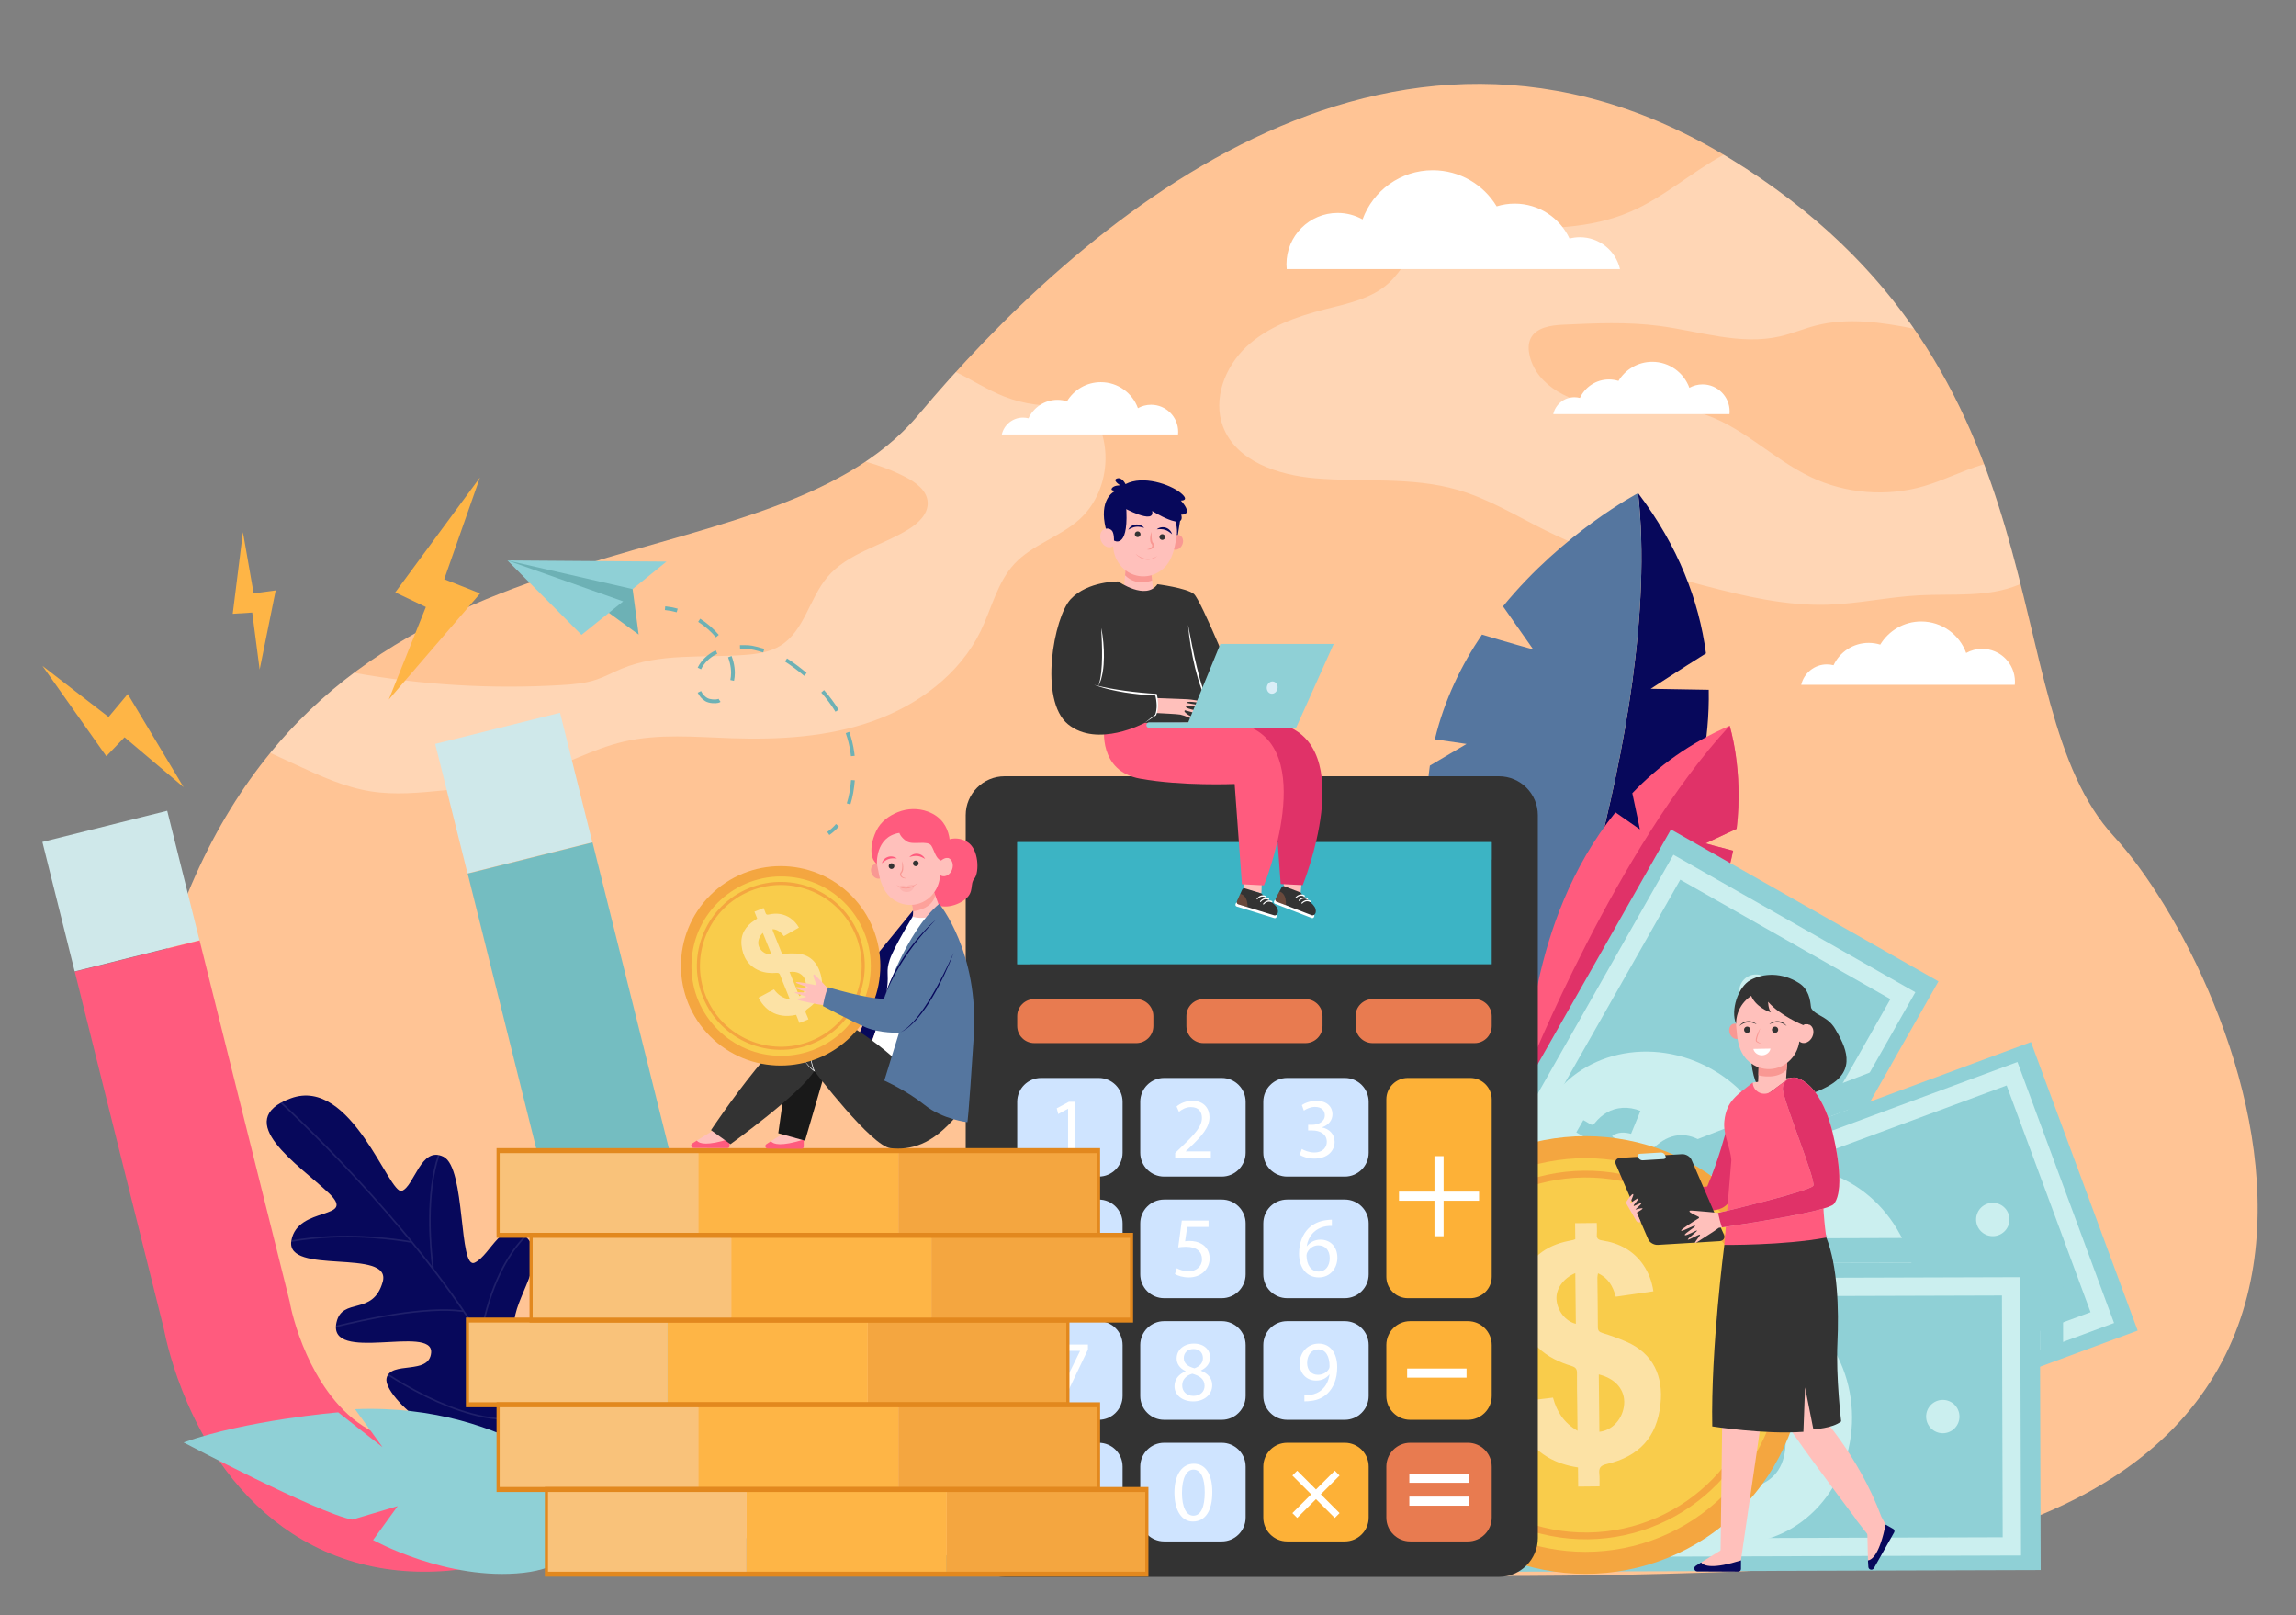 <?xml version="1.0" encoding="utf-8"?>
<!-- Generator: Adobe Illustrator 24.2.3, SVG Export Plug-In . SVG Version: 6.00 Build 0)  -->
<svg version="1.1" id="Layer_1" xmlns="http://www.w3.org/2000/svg" xmlns:xlink="http://www.w3.org/1999/xlink" x="0px" y="0px"
	 viewBox="0 0 2844 2000" style="enable-background:new 0 0 2844 2000;" xml:space="preserve">
<rect x="0" y="0" width="2844" height="2000" fill="#808080" stroke="none"/>
<style type="text/css">
	.st0{fill:#FFC495;}
	.st1{opacity:0.3;fill:#FFFFFF;}
	.st2{fill:#07085B;}
	.st3{fill:#55769F;}
	.st4{fill:#FF5B7E;}
	.st5{fill:#E03268;}
	.st6{fill:#8FD0D6;}
	.st7{fill:#CBEFEF;}
	.st8{fill:#CFE8EA;}
	.st9{fill:#74BDC1;}
	.st10{fill:#F4A640;}
	.st11{fill:#F9CC4B;}
	.st12{opacity:0.5;fill:#FFF9FF;}
	.st13{opacity:0.1;fill:#FFFFFF;}
	.st14{fill:#333333;}
	.st15{fill:#3CB4C5;}
	.st16{opacity:0.5;fill:#3CB4C5;}
	.st17{fill:#E87B50;}
	.st18{fill:#CFE4FF;}
	.st19{fill:#FDB137;}
	.st20{fill:#FFFFFF;}
	.st21{fill:#FEB546;}
	.st22{fill:#F9C27A;}
	.st23{fill:#E2881E;}
	.st24{fill:#6DB1B5;}
	.st25{fill:#FFC0BB;}
	.st26{fill:#F99893;}
	.st27{fill:#DAEEF7;}
	.st28{fill:#191919;}
	.st29{opacity:0.6;fill:#FC8D84;}
	.st30{opacity:0.3;fill:#F99893;}
	.st31{fill:#C8EEF1;}
	.st32{opacity:0.3;fill:#E87B50;}
</style>
<g>
	<path class="st0" d="M390.96,1836.19c0,0-363.81-207.6-163.55-716.99c200.25-509.39,718.2-376.52,910.49-605.73
		s579.7-578.05,1005.97-316.55c426.27,261.5,321.38,673.32,474.75,839.01c153.37,165.7,470.94,874.54-465.47,910.08
		C1216.75,1981.54,390.96,1836.19,390.96,1836.19z"/>
	<path class="st1" d="M2263.43,748.84c38.2-1.1,75.85-9.61,114.01-11.65c41.49-2.22,84.84,2.94,123.16-13.1
		c0.73-0.3,1.44-0.64,2.16-0.96c-12.07-47.99-26.05-97.93-45.06-148.27c-0.83,0.24-1.67,0.46-2.5,0.71
		c-24.5,7.36-47.46,19.24-72.01,26.42c-45.97,13.44-96.82,9.38-140.08-11.17c-48.66-23.11-87.64-65.94-139.64-80.01
		c-37.9-10.26-78.18-3.88-117.24-7.85c-39.06-3.97-81.94-23.85-91.37-61.96c-1.77-7.17-2.17-15.04,1.05-21.69
		c6.75-13.97,25.2-16.52,40.7-17.23c39.56-1.81,79.36-3.62,118.63,1.53c49.98,6.55,100.47,24.27,149.59,12.97
		c15.02-3.45,29.31-9.54,44.23-13.39c39.69-10.23,81.43-4.13,121.79,3.87c-52.1-75.09-124.06-147-226.99-210.15
		c-2.94-1.81-5.89-3.57-8.83-5.32c-39.54,21.46-74.02,52.67-115.48,70.53c-49.74,21.43-105.77,22.07-159.84,18.99
		c-32.32-1.84-67.89-3.96-93.61,15.69c-18.84,14.39-28.54,37.93-46.07,53.89c-21.19,19.3-50.89,25.24-78.67,32.28
		c-35.27,8.94-70.93,21.52-97.48,46.4c-26.54,24.88-41.87,64.69-29.02,98.73c16.31,43.22,68.37,60.26,114.4,64.18
		c58.89,5.01,119.49-2.12,176.27,14.31c38.58,11.17,73.19,32.64,109.2,50.41c62.29,30.75,129.31,50.63,196.5,68.26
		C2161.06,738.35,2211.93,750.33,2263.43,748.84z"/>
	<path class="st1" d="M334.82,932.34c10.72,4.96,21.44,9.91,32.16,14.87c29.76,13.76,60.01,27.68,92.4,32.78
		c29.84,4.7,60.3,1.74,90.36-1.24c36.64-3.63,73.59-7.31,108.74-18.29c38.73-12.1,74.59-32.85,114.11-42.06
		c43.48-10.13,88.8-5.74,133.42-4.24c59.26,1.99,119.68-1.42,175.54-21.31c55.86-19.89,107.13-57.91,133.09-111.22
		c13.73-28.19,20.66-60.64,42.04-83.57c22.13-23.74,55.96-33.04,80.16-54.67c35.87-32.07,43.27-91.37,16.39-131.28
		c-2.61-3.87-5.62-7.68-9.76-9.84c-6.46-3.36-14.22-2.08-21.45-1.21c-26.33,3.18-53.44-0.3-78.11-10.03
		c-20.76-8.19-39.91-20.71-59.97-30.35c-16.38,18.05-31.75,35.75-46.04,52.78c-18.96,22.61-41.11,41.68-65.79,58.21
		c16.94,4.59,33.41,10.88,49.05,18.84c13.11,6.67,27.1,16.77,27.92,31.46c0.8,14.3-11.42,25.84-23.6,33.38
		c-33.36,20.65-75.4,29.3-100.68,59.31c-22.32,26.5-28.57,66.68-58.07,84.85c-13.16,8.11-29.04,10.37-44.46,11.5
		c-51.3,3.77-104.97-2.62-152.47,17.11c-10.42,4.33-20.34,9.86-31.04,13.44c-14,4.69-28.89,5.91-43.63,6.79
		c-85.75,5.14-172.1-0.01-256.64-15.21C401.68,860.77,366.8,893.33,334.82,932.34z"/>
	<path class="st2" d="M2029.08,610.67c32.07,291.68-132.41,705.95-132.41,705.95s224.78-211.7,219.89-462.42l-71.9-1.24
		c0,0,37.04-24.16,68.5-43.86C2104.49,743.87,2079.01,676.76,2029.08,610.67z"/>
	<path class="st3" d="M1771.15,948.09l45.42-26.84l-39.23-5.73c11.71-48.86,32.96-92.16,58.33-129.68
		c29.63,8.99,63.53,18.41,63.53,18.41l-37.47-53.41c74.95-91.87,167.33-140.17,167.33-140.17
		c32.07,291.68-132.41,705.95-132.41,705.95C1784.32,1173.28,1756.63,1049.85,1771.15,948.09z"/>
	<path class="st4" d="M2142.45,898.74c-49.23,21.17-88.78,50.29-120.55,83.48c4.5,20.34,9.38,44.81,9.38,44.81l-30.28-21.08
		c-110.4,136.15-108.89,320.4-108.89,320.4c108.43-44.68,173.24-104.06,211.21-164.31c-7.73-11.24-19.45-27.74-19.45-27.74
		l30.97,7.99c16.27-30.37,26.2-60.57,31.92-88.84c-16.14-4.04-34.24-9.13-34.24-9.13l38.59-17.98
		C2159.8,953.22,2142.45,898.74,2142.45,898.74z"/>
	<path class="st5" d="M2103.32,1162.04c-7.73-11.24-19.45-27.74-19.45-27.74l30.97,7.99c16.27-30.37,26.2-60.57,31.92-88.84
		c-16.14-4.04-34.24-9.13-34.24-9.13l38.59-17.98c8.7-73.12-8.65-127.59-8.65-127.59c-139.34,150.41-250.34,427.6-250.34,427.6
		C2000.54,1281.67,2065.35,1222.29,2103.32,1162.04z"/>
	
		<rect x="1674.79" y="1257.85" transform="matrix(0.494 -0.87 0.87 0.494 -222.154 2514.869)" class="st6" width="749.5" height="380.88"/>
	<g>
		<path class="st7" d="M2372.5,1228.72l-346.24,609.42l-299.69-170.27l346.24-609.42L2372.5,1228.72z M2017.76,1807.26
			l323.87-570.04l-260.31-147.89l-323.87,570.04L2017.76,1807.26z"/>
	</g>
	
		<ellipse transform="matrix(0.494 -0.87 0.87 0.494 -221.892 2515.409)" class="st7" cx="2050.14" cy="1448.34" rx="141.43" ry="155.37"/>
	<path class="st6" d="M2020.35,1404.03c-8.35-2.2-16.06-2.54-23.57,2.79c1.04,0.86,1.74,1.62,2.6,2.11
		c11.57,6.67,23.2,13.23,34.71,20c2.52,1.48,3.94,1.17,6.09-0.8c5.03-4.59,10.27-8.98,15.77-12.99
		c19.31-14.06,39.42-11.54,57.4,1.77c21.65,16.03,27.72,36.42,19.62,62.28c-1.48,4.72-0.38,6.95,3.74,8.82
		c3,1.37,5.77,3.24,8.92,5.06c-2.89,5.02-5.6,9.75-8.58,14.94c-4.54-2.61-9.02-5.18-13.42-7.71c-23.97,29.55-53.01,25.9-71.24,17.24
		c4.11-9.39,8.22-18.79,12.43-28.43c11.19,3.06,21.68,2.89,33.11-3.49c-6.44-3.7-11.99-6.89-17.53-10.07
		c-7.58-4.35-15.24-8.58-22.71-13.12c-2.75-1.67-4.58-1.62-7.03,0.61c-7.81,7.11-16.39,13.09-26.74,15.96
		c-20.97,5.82-38.62-1.31-52.81-16.03c-13.25-13.74-15.17-30.88-8.94-48.86c0.42-1.2,0.85-2.39,1.24-3.6
		c0.14-0.45,0.17-0.93,0.33-1.82c-3.56-2.04-7.22-4.15-11.21-6.44c2.92-5.08,5.64-9.82,8.71-15.17c2.67,1.53,5.49,2.92,8.05,4.69
		c2.71,1.88,4.31,1.18,6.29-1.23c8.8-10.78,19.83-17.72,34.06-18.64c7.52-0.49,14.77,0.73,22.34,3.79
		C2028.07,1385.19,2024.3,1394.38,2020.35,1404.03z M2067.46,1447.73c13.64,7.84,26.89,15.45,40.15,23.07
		c4.42-9.76,0.5-21.9-9.08-28.55C2089.16,1435.74,2077.22,1437.65,2067.46,1447.73z M1987.34,1422.55
		c-1.41,10.55,3.05,20.11,10.63,23.88c8.37,4.16,18.9,2.64,24.86-3.49C2011.19,1436.26,1999.53,1429.56,1987.34,1422.55z"/>
	<path class="st7" d="M1935.37,1649.25c-9.92-5.63-22.52-2.16-28.15,7.75c-5.63,9.91-2.16,22.52,7.75,28.15
		c9.92,5.63,22.52,2.16,28.15-7.75C1948.75,1667.48,1945.28,1654.88,1935.37,1649.25z"/>
	<path class="st7" d="M2185.25,1209.42c-9.92-5.63-22.52-2.16-28.15,7.75s-2.16,22.52,7.75,28.15c9.91,5.63,22.52,2.16,28.15-7.75
		C2198.64,1227.65,2195.17,1215.05,2185.25,1209.42z"/>
	<path class="st6" d="M2316.22,1364.42c-1.15-0.94,26.42-46.51,26.42-46.51l-357.6,138.16l4.74,28.2L2316.22,1364.42z"/>
	
		<rect x="1855.38" y="1407.93" transform="matrix(0.938 -0.347 0.347 0.938 -416.203 873.673)" class="st6" width="749.5" height="380.88"/>
	<g>
		<path class="st7" d="M2618.62,1638.32l-657.31,243.34l-119.67-323.24l657.31-243.34L2618.62,1638.32z M1974.68,1852.56
			l614.84-227.62l-103.94-280.77l-614.84,227.62L1974.68,1852.56z"/>
	</g>
	
		<ellipse transform="matrix(0.938 -0.347 0.347 0.938 -416.317 873.828)" class="st7" cx="2230.56" cy="1598.79" rx="141.43" ry="155.37"/>
	<path class="st6" d="M2236.29,1545.7c-4.97-7.06-10.65-12.28-19.83-13.04c0.25,1.33,0.29,2.36,0.63,3.29
		c4.56,12.55,9.23,25.06,13.67,37.65c0.97,2.76,2.26,3.43,5.18,3.31c6.8-0.27,13.64-0.26,20.43,0.22
		c23.83,1.67,37.6,16.55,42.78,38.31c6.25,26.21-2.24,45.72-25.09,60.28c-4.17,2.66-4.76,5.07-2.82,9.16
		c1.41,2.98,2.32,6.19,3.57,9.61c-5.44,1.98-10.57,3.85-16.18,5.9c-1.79-4.92-3.56-9.78-5.3-14.54
		c-37.37,7.18-57.24-14.32-65.61-32.68c9.19-4.54,18.39-9.09,27.82-13.75c6.59,9.55,14.73,16.17,27.58,18.65
		c-2.54-6.98-4.73-12.99-6.93-19c-3-8.21-6.13-16.38-8.92-24.66c-1.03-3.05-2.46-4.18-5.77-4.05c-10.55,0.41-20.97-0.54-30.74-5.01
		c-19.79-9.04-28.7-25.87-30.09-46.27c-1.29-19.05,8.28-33.39,24.62-43.15c1.09-0.65,2.19-1.29,3.27-1.96
		c0.4-0.25,0.73-0.6,1.42-1.18c-1.41-3.85-2.85-7.82-4.43-12.14c5.5-2.01,10.64-3.88,16.43-5.99c1.05,2.89,2.32,5.77,3.14,8.77
		c0.86,3.18,2.54,3.68,5.6,3.11c13.68-2.58,26.58-0.78,38.06,7.66c6.07,4.46,10.83,10.07,14.65,17.29
		C2254.33,1536.27,2245.53,1540.87,2236.29,1545.7z M2244.2,1609.47c5.39,14.78,10.62,29.13,15.87,43.51
		c9.66-4.62,14.48-16.44,11.44-27.7C2268.53,1614.27,2258.16,1608.04,2244.2,1609.47z M2199.11,1538.63
		c-7.87,7.17-10.62,17.35-7.24,25.11c3.72,8.57,12.76,14.19,21.26,13.33C2208.54,1564.47,2203.93,1551.84,2199.11,1538.63z"/>
	<path class="st7" d="M2013.38,1678.61c-3.96-10.69-15.84-16.15-26.53-12.19c-10.69,3.96-16.15,15.84-12.19,26.53
		c3.96,10.69,15.84,16.15,26.53,12.19C2011.88,1701.18,2017.34,1689.3,2013.38,1678.61z"/>
	<path class="st7" d="M2487.77,1502.98c-3.96-10.69-15.84-16.15-26.53-12.2c-10.69,3.96-16.15,15.84-12.2,26.53
		c3.96,10.69,15.84,16.15,26.53,12.2C2486.27,1525.55,2491.73,1513.68,2487.77,1502.98z"/>
	
		<rect x="1777.66" y="1564.52" transform="matrix(1 -3.078862e-03 3.078862e-03 1 -5.393 6.635)" class="st6" width="749.5" height="380.88"/>
	<g>
		<path class="st7" d="M2503.4,1926.22l-700.91,2.16l-1.06-344.68l700.91-2.16L2503.4,1926.22z M1825.07,1905.66l655.61-2.02
			l-0.92-299.39l-655.61,2.02L1825.07,1905.66z"/>
	</g>
	
		<ellipse transform="matrix(1 -3.105823e-03 3.105823e-03 1 -5.442 6.694)" class="st7" cx="2152.67" cy="1755.5" rx="141.43" ry="155.37"/>
	<path class="st6" d="M2176.33,1707.64c-2.23-8.34-5.77-15.2-14.13-19.08c-0.23,1.33-0.54,2.32-0.54,3.3
		c-0.04,13.35,0.04,26.71-0.13,40.06c-0.04,2.92,0.94,4,3.72,4.89c6.48,2.08,12.9,4.45,19.11,7.24c21.8,9.78,29.6,28.48,26.98,50.7
		c-3.16,26.76-17.85,42.15-44.31,47.96c-4.83,1.06-6.22,3.12-5.8,7.63c0.3,3.28,0.05,6.62,0.04,10.25
		c-5.79-0.01-11.25-0.02-17.23-0.03c0.01-5.23,0.02-10.41,0.03-15.48c-37.55-6.13-48.81-33.15-50.34-53.27
		c10.19-1.1,20.39-2.2,30.85-3.33c2.9,11.23,8.26,20.25,19.47,27.01c0.01-7.43,0.03-13.82,0.04-20.22
		c0.01-8.74-0.12-17.49,0.11-26.23c0.09-3.22-0.87-4.78-4.02-5.79c-10.05-3.25-19.5-7.73-27.14-15.28
		c-15.47-15.31-18.04-34.17-12.32-53.8c5.34-18.33,19.27-28.5,37.97-32.03c1.25-0.24,2.5-0.45,3.74-0.72
		c0.46-0.1,0.89-0.31,1.74-0.62c0.01-4.1,0.02-8.33,0.02-12.93c5.86,0.01,11.32,0.02,17.49,0.03c-0.01,3.08,0.2,6.22-0.07,9.32
		c-0.29,3.28,1.12,4.33,4.19,4.85c13.73,2.29,25.23,8.42,33.1,20.3c4.16,6.28,6.7,13.18,7.8,21.28
		C2196.52,1704.99,2186.67,1706.28,2176.33,1707.64z M2161.8,1770.23c-0.03,15.73-0.06,31.01-0.09,46.31
		c10.66-1.01,19.26-10.45,20.27-22.06C2182.99,1783.11,2175.4,1773.7,2161.8,1770.23z M2143.86,1688.19
		c-9.86,4.02-15.94,12.63-15.45,21.08c0.55,9.33,7.1,17.72,15.37,19.84C2143.81,1715.7,2143.84,1702.25,2143.86,1688.19z"/>
	<path class="st7" d="M1921.29,1755.67c-0.04-11.4-9.31-20.62-20.71-20.58c-11.4,0.04-20.62,9.31-20.58,20.71
		c0.04,11.4,9.31,20.62,20.71,20.58C1912.11,1776.34,1921.33,1767.07,1921.29,1755.67z"/>
	<path class="st7" d="M2427.15,1754.11c-0.04-11.4-9.31-20.62-20.71-20.58c-11.4,0.04-20.62,9.31-20.58,20.71
		s9.31,20.62,20.71,20.58C2417.97,1774.79,2427.18,1765.51,2427.15,1754.11z"/>
	<polygon class="st6" points="2526.97,1691.38 2526.57,1563.36 2003.25,1564.47 1998.16,1534.15 2555.25,1532.38 2555.57,1680.96 	
		"/>
	
		<rect x="556.92" y="899.67" transform="matrix(0.97 -0.242 0.242 0.97 -218.854 183.321)" class="st8" width="159.41" height="165.27"/>
	
		<rect x="70.23" y="1021.1" transform="matrix(0.97 -0.242 0.242 0.97 -262.717 69.119)" class="st8" width="159.41" height="165.27"/>
	<path class="st9" d="M844.34,1485.63L733.96,1043.2l-154.67,38.59l111.79,448.09l0.79,2.28c0.8,2.59,8.85,29.33,11.23,64.77
		c2.04,30.42,0.23,74.29-19.95,110.51c-19.65,35.27-54.31,59.26-105.83,73.24c-4.55,1.04-9.01,1.94-13.4,2.72c0,0,0,0,0,0
		l38.64,154.89c2.37-0.48,4.75-0.98,7.13-1.5l0.04,0.18c2.07-0.52,4.13-1.05,6.17-1.59c2.06-0.48,4.13-0.98,6.2-1.5l-0.04-0.18
		c45.83-12.81,86.03-31.91,119.61-56.9c33.96-25.27,61.38-56.6,81.47-93.12c17.84-32.42,29.87-68.9,35.77-108.44
		c4.49-30.11,5.43-62.05,2.8-94.96C857.93,1533.07,847.86,1497.09,844.34,1485.63z"/>
	<path class="st4" d="M449.48,1765.74c-34.83-22.5-57.04-60.38-69.53-88.19c-14.55-32.4-20.01-59.79-20.52-62.45l-0.38-2.38
		l-111.79-448.09L92.6,1203.21l110.38,442.44c2.28,11.76,10.28,48.27,29.13,91.71c13.14,30.28,28.97,58.05,47.08,82.52
		c23.78,32.14,51.54,58.7,82.52,78.94c34.9,22.8,73.81,37.58,115.67,43.93c39.26,5.96,81.29,4.45,125.19-4.45l-38.64-154.89
		C518.01,1791.55,480.43,1785.73,449.48,1765.74z"/>
	
		<ellipse transform="matrix(0.707 -0.707 0.707 0.707 -611.138 1880.432)" class="st10" cx="1964.31" cy="1677.92" rx="271.05" ry="271.05"/>
	
		<ellipse transform="matrix(0.707 -0.707 0.707 0.707 -611.138 1880.432)" class="st11" cx="1964.31" cy="1677.92" rx="243.78" ry="243.78"/>
	<g>
		<g>
			<path class="st10" d="M1966.75,1906.14c-125.84,1.34-229.31-99.94-230.65-225.78c-1.34-125.84,99.94-229.31,225.78-230.65
				s229.31,99.94,230.65,225.78C2193.87,1801.32,2092.59,1904.79,1966.75,1906.14z M1961.96,1458.1
				c-121.21,1.29-218.78,100.96-217.48,222.18c1.3,121.21,100.96,218.78,222.18,217.48c121.21-1.3,218.78-100.96,217.48-222.18
				C2182.85,1554.36,2083.18,1456.8,1961.96,1458.1z"/>
		</g>
	</g>
	<path class="st12" d="M2001.45,1605.74c-3.59-12.75-9.15-23.2-22.04-28.98c-0.32,2.05-0.78,3.56-0.77,5.08
		c0.19,20.48,0.57,40.96,0.58,61.44c0,4.49,1.52,6.11,5.8,7.43c9.97,3.07,19.87,6.58,29.44,10.74
		c33.62,14.58,45.94,43.12,42.35,77.23c-4.33,41.1-26.56,64.99-67.04,74.41c-7.38,1.72-9.47,4.91-8.75,11.81
		c0.53,5.03,0.2,10.14,0.26,15.73c-8.88,0.09-17.25,0.18-26.42,0.28c-0.09-8.03-0.17-15.96-0.25-23.74
		c-57.72-8.67-75.49-49.91-78.23-80.74c15.6-1.88,31.23-3.77,47.26-5.7c4.67,17.17,13.06,30.9,30.39,41.05
		c-0.12-11.39-0.23-21.2-0.33-31.01c-0.15-13.41-0.52-26.82-0.33-40.22c0.07-4.94-1.43-7.31-6.28-8.81
		c-15.47-4.79-30.05-11.48-41.91-22.92c-24.02-23.18-28.33-52.06-19.93-82.27c7.84-28.21,29.01-44.08,57.62-49.86
		c1.91-0.39,3.83-0.74,5.72-1.17c0.7-0.16,1.37-0.5,2.66-0.98c-0.07-6.29-0.14-12.77-0.21-19.83c8.99-0.1,17.37-0.19,26.83-0.29
		c0.05,4.72,0.42,9.53,0.07,14.29c-0.38,5.04,1.79,6.62,6.52,7.35c21.1,3.24,38.86,12.42,51.15,30.5
		c6.5,9.55,10.52,20.09,12.38,32.48C2032.36,1601.28,2017.28,1603.46,2001.45,1605.74z M1980.37,1702.01
		c0.26,24.12,0.51,47.56,0.76,71.03c16.33-1.76,29.33-16.39,30.67-34.23C2013.11,1721.36,2001.29,1707.07,1980.37,1702.01z
		 M1951.28,1576.54c-15.04,6.36-24.21,19.68-23.29,32.63c1.02,14.3,11.23,27.04,23.96,30.14
		C1951.73,1618.73,1951.51,1598.1,1951.28,1576.54z"/>
	<g>
		<path class="st2" d="M664.39,1812.91c0,0,119.08-164.62,57.26-195.08c0,0-11.04-17.47-55.5,44.99c0,0-27.47,9.03-29.03-22.82
			c-1.56-31.86,43.54-80.33,14.78-107.95c-28.76-27.62-43.61,22.08-63.88,31.52c-20.27,9.44-10.67-117.58-38.78-131.2
			c-28.11-13.63-35.76,36.48-51.5,42.33c-15.74,5.85-62.23-142.16-137.44-114.65c-75.21,27.51,10.71,82.92,46.79,117.22
			c36.09,34.3-38.41,15.15-46.18,59c-7.78,43.85,125.15,8.53,113.11,51.17c-12.04,42.64-50.14,18.34-57.24,50.19
			c-11.48,51.49,120.23,2,117.26,37.45c-2.37,28.27-50.13,9.68-55.22,31.53C473.73,1728.46,556.42,1806.79,664.39,1812.91z"/>
		<path class="st13" d="M725.83,1620.28c-0.54-0.38-1.11-0.74-1.69-1.09c-2.26,6.77-5.05,14.16-8.47,21.84
			c-12.57,28.24-36.49,66.37-79.08,88.22c-10.87-23.55-24.31-48.2-40.27-73.84c11.3-64.36,33.87-100.32,50.82-119.15
			c1.47-1.63,2.92-3.16,4.35-4.6c-0.49-0.46-0.97-0.89-1.46-1.31c-1.39,1.41-2.8,2.89-4.23,4.47
			c-16.97,18.81-39.5,54.53-51.02,118.11c-0.07-0.11-0.13-0.21-0.2-0.32c-16.49-26.27-35.62-53.6-57.2-81.73
			c-0.4-2.84-4.1-29.96-3.88-62.49c0.16-23.37,2.42-53.13,10.91-77.82c-0.65-0.16-1.3-0.29-1.93-0.38
			c-8.5,24.91-10.78,54.74-10.93,78.18c-0.18,27.23,2.37,50.71,3.45,59.42c-16.51-21.4-34.42-43.26-53.67-65.47
			c-53.67-61.95-105.25-112.19-132.14-137.45c-0.62,0.33-1.22,0.65-1.8,0.99c26.72,25.08,78.53,75.49,132.47,137.74
			c9.07,10.47,18.44,21.56,27.93,33.15c-7.34-1.28-29.23-4.75-57.66-6.03c-23.96-1.07-56.34-0.7-89.17,5.2
			c-0.02,0.11-0.04,0.21-0.06,0.32c-0.1,0.59-0.18,1.16-0.23,1.72c32.86-5.98,65.34-6.36,89.34-5.29
			c32.54,1.45,56.46,5.8,59.68,6.41c20.98,25.75,42.5,53.94,62.65,83.42c-46.27-5.77-119.95,10.18-156.19,19.16
			c-0.06,0.7-0.08,1.38-0.08,2.03c36.37-9.04,111.68-25.41,157.75-19.02c28.57,42.03,54.28,86.6,71.7,130.42
			c-38.72,6.29-84.68-10.89-116.57-26.53c-19.73-9.68-36.62-19.95-47.66-27.11c-0.41,0.5-0.78,1.04-1.1,1.61
			c11.08,7.19,28.05,17.52,47.87,27.24c32.27,15.83,78.87,33.23,118.2,26.65c7.4,18.87,13.25,37.58,17.11,55.88
			c0.34,0.02,0.68,0.05,1.02,0.07c0,0,0.27-0.37,0.76-1.07c-5.35-25.13-14.63-52.14-27.73-80.8c2.78-1.42,5.51-2.92,8.2-4.52
			c15.66-9.27,29.77-21.38,42.04-36.11c11.66-13.99,21.69-30.35,29.82-48.64C720.84,1634.23,723.59,1626.96,725.83,1620.28z"/>
	</g>
	<path class="st6" d="M741.32,1855.02c0,0-105.1-118.02-301.56-110l34.07,47.03l-54.9-43.1c0,0-113.91,9.45-191.52,37.25
		c0,0,166.81,87.87,208.93,95.58l56.22-16.71l-30.45,42.01c0,0,91.78,51.03,186.18,40.58
		C742.69,1937.23,741.32,1855.02,741.32,1855.02z"/>
	<path class="st14" d="M1244.44,961.27h612.19c26.66,0,48.26,21.61,48.26,48.26v894.93c0,26.66-21.61,48.26-48.26,48.26h-612.19
		c-26.65,0-48.26-21.61-48.26-48.26v-894.93C1196.17,982.88,1217.78,961.27,1244.44,961.27z"/>
	<rect x="1259.99" y="1042.82" class="st15" width="587.77" height="151.25"/>
	<polygon class="st16" points="1275.58,1064.59 1847.76,1064.59 1847.76,1042.82 1259.99,1042.82 1259.99,1194.07 1275.58,1194.07 	
		"/>
	<path class="st17" d="M1407.53,1291.7H1281.1c-11.66,0-21.11-9.45-21.11-21.11v-12.26c0-11.66,9.45-21.11,21.11-21.11h126.42
		c11.66,0,21.11,9.45,21.11,21.11v12.26C1428.64,1282.25,1419.19,1291.7,1407.53,1291.7z"/>
	<path class="st17" d="M1617.09,1291.7h-126.42c-11.66,0-21.11-9.45-21.11-21.11v-12.26c0-11.66,9.45-21.11,21.11-21.11h126.42
		c11.66,0,21.11,9.45,21.11,21.11v12.26C1638.2,1282.25,1628.75,1291.7,1617.09,1291.7z"/>
	<path class="st17" d="M1826.65,1291.7h-126.42c-11.66,0-21.12-9.45-21.12-21.11v-12.26c0-11.66,9.45-21.11,21.12-21.11h126.42
		c11.66,0,21.11,9.45,21.11,21.11v12.26C1847.76,1282.25,1838.31,1291.7,1826.65,1291.7z"/>
	<path class="st18" d="M1360.95,1457h-71.41c-16.32,0-29.56-13.23-29.56-29.56v-63.04c0-16.32,13.23-29.55,29.56-29.55h71.41
		c16.32,0,29.56,13.23,29.56,29.55v63.04C1390.51,1443.77,1377.28,1457,1360.95,1457z"/>
	<path class="st18" d="M1513.37,1457h-71.41c-16.32,0-29.56-13.23-29.56-29.56v-63.04c0-16.32,13.23-29.55,29.56-29.55h71.41
		c16.32,0,29.56,13.23,29.56,29.55v63.04C1542.92,1443.77,1529.69,1457,1513.37,1457z"/>
	<path class="st18" d="M1665.79,1457h-71.41c-16.32,0-29.56-13.23-29.56-29.56v-63.04c0-16.32,13.23-29.55,29.56-29.55h71.41
		c16.32,0,29.56,13.23,29.56,29.55v63.04C1695.34,1443.77,1682.11,1457,1665.79,1457z"/>
	<path class="st18" d="M1360.95,1607.59h-71.41c-16.32,0-29.56-13.23-29.56-29.56V1515c0-16.32,13.23-29.56,29.56-29.56h71.41
		c16.32,0,29.56,13.23,29.56,29.56v63.04C1390.51,1594.36,1377.28,1607.59,1360.95,1607.59z"/>
	<path class="st18" d="M1513.37,1607.59h-71.41c-16.32,0-29.56-13.23-29.56-29.56V1515c0-16.32,13.23-29.56,29.56-29.56h71.41
		c16.32,0,29.56,13.23,29.56,29.56v63.04C1542.92,1594.36,1529.69,1607.59,1513.37,1607.59z"/>
	<path class="st18" d="M1665.79,1607.59h-71.41c-16.32,0-29.56-13.23-29.56-29.56V1515c0-16.32,13.23-29.56,29.56-29.56h71.41
		c16.32,0,29.56,13.23,29.56,29.56v63.04C1695.34,1594.36,1682.11,1607.59,1665.79,1607.59z"/>
	<path class="st19" d="M1821.17,1334.85h-77.34c-14.68,0-26.59,11.9-26.59,26.59v37.81v31.17V1581c0,14.69,11.91,26.59,26.59,26.59
		h77.34c14.69,0,26.59-11.9,26.59-26.59v-150.59v-31.17v-37.81C1847.76,1346.75,1835.86,1334.85,1821.17,1334.85z"/>
	<path class="st18" d="M1360.95,1758.19h-71.41c-16.32,0-29.56-13.23-29.56-29.56v-63.04c0-16.32,13.23-29.56,29.56-29.56h71.41
		c16.32,0,29.56,13.23,29.56,29.56v63.04C1390.51,1744.95,1377.28,1758.19,1360.95,1758.19z"/>
	<path class="st18" d="M1513.37,1758.19h-71.41c-16.32,0-29.56-13.23-29.56-29.56v-63.04c0-16.32,13.23-29.56,29.56-29.56h71.41
		c16.32,0,29.56,13.23,29.56,29.56v63.04C1542.92,1744.95,1529.69,1758.19,1513.37,1758.19z"/>
	<path class="st18" d="M1665.79,1758.19h-71.41c-16.32,0-29.56-13.23-29.56-29.56v-63.04c0-16.32,13.23-29.56,29.56-29.56h71.41
		c16.32,0,29.56,13.23,29.56,29.56v63.04C1695.34,1744.95,1682.11,1758.19,1665.79,1758.19z"/>
	<path class="st19" d="M1818.2,1758.19h-71.41c-16.32,0-29.56-13.23-29.56-29.56v-63.04c0-16.32,13.23-29.56,29.56-29.56h71.41
		c16.32,0,29.56,13.23,29.56,29.56v63.04C1847.76,1744.95,1834.53,1758.19,1818.2,1758.19z"/>
	<path class="st18" d="M1360.95,1908.78h-71.41c-16.32,0-29.56-13.23-29.56-29.55v-63.04c0-16.32,13.23-29.56,29.56-29.56h71.41
		c16.32,0,29.56,13.23,29.56,29.56v63.04C1390.51,1895.55,1377.28,1908.78,1360.95,1908.78z"/>
	<path class="st18" d="M1513.37,1908.78h-71.41c-16.32,0-29.56-13.23-29.56-29.55v-63.04c0-16.32,13.23-29.56,29.56-29.56h71.41
		c16.32,0,29.56,13.23,29.56,29.56v63.04C1542.92,1895.55,1529.69,1908.78,1513.37,1908.78z"/>
	<path class="st19" d="M1665.79,1908.78h-71.41c-16.32,0-29.56-13.23-29.56-29.55v-63.04c0-16.32,13.23-29.56,29.56-29.56h71.41
		c16.32,0,29.56,13.23,29.56,29.56v63.04C1695.34,1895.55,1682.11,1908.78,1665.79,1908.78z"/>
	<path class="st17" d="M1818.2,1908.78h-71.41c-16.32,0-29.56-13.23-29.56-29.55v-63.04c0-16.32,13.23-29.56,29.56-29.56h71.41
		c16.32,0,29.56,13.23,29.56,29.56v63.04C1847.76,1895.55,1834.53,1908.78,1818.2,1908.78z"/>
	<g>
		<path class="st20" d="M1347.59,1665.01v6.18l-30.13,63.03h-9.69l30.03-61.22v-0.21h-33.86v-7.77H1347.59z"/>
	</g>
	<g>
		<path class="st20" d="M1454.82,1716.65c0-8.73,5.22-14.91,13.73-18.53l-0.11-0.32c-7.67-3.62-10.97-9.58-10.97-15.55
			c0-10.97,9.26-18.42,21.4-18.42c13.42,0,20.12,8.41,20.12,17.04c0,5.86-2.88,12.14-11.39,16.18v0.32
			c8.62,3.41,13.95,9.48,13.95,17.89c0,12.03-10.33,20.12-23.53,20.12C1463.55,1735.39,1454.82,1726.77,1454.82,1716.65z
			 M1492.08,1716.23c0-8.41-5.86-12.46-15.23-15.12c-8.09,2.34-12.46,7.67-12.46,14.27c-0.32,7.03,5,13.2,13.84,13.2
			C1486.65,1728.58,1492.08,1723.36,1492.08,1716.23z M1466.31,1681.62c0,6.92,5.22,10.65,13.2,12.78
			c5.96-2.02,10.54-6.28,10.54-12.56c0-5.54-3.3-11.29-11.71-11.29C1470.57,1670.55,1466.31,1675.66,1466.31,1681.62z"/>
	</g>
	<g>
		<path class="st20" d="M1501.66,1847.61c0,23.53-8.73,36.52-24.06,36.52c-13.52,0-22.68-12.67-22.89-35.56
			c0-23.21,10.01-35.99,24.06-35.99C1493.36,1812.59,1501.66,1825.57,1501.66,1847.61z M1464.08,1848.68
			c0,17.99,5.54,28.21,14.05,28.21c9.58,0,14.16-11.18,14.16-28.85c0-17.04-4.37-28.21-14.05-28.21
			C1470.04,1819.83,1464.08,1829.83,1464.08,1848.68z"/>
	</g>
	<g>
		<path class="st20" d="M1615.7,1727.62c2.02,0.21,4.37,0,7.56-0.32c5.43-0.75,10.54-2.98,14.48-6.71
			c4.58-4.15,7.88-10.22,9.16-18.42h-0.32c-3.83,4.68-9.37,7.45-16.29,7.45c-12.46,0-20.44-9.37-20.44-21.19
			c0-13.1,9.48-24.59,23.64-24.59c14.16,0,22.89,11.5,22.89,29.17c0,15.23-5.11,25.87-11.92,32.47c-5.32,5.22-12.67,8.41-20.12,9.26
			c-3.41,0.53-6.39,0.64-8.62,0.53V1727.62z M1619.11,1687.8c0,8.62,5.22,14.69,13.31,14.69c6.28,0,11.18-3.09,13.63-7.24
			c0.53-0.85,0.85-1.92,0.85-3.41c0-11.82-4.37-20.87-14.16-20.87C1624.75,1670.98,1619.11,1678,1619.11,1687.8z"/>
	</g>
	<g>
		<path class="st20" d="M1331.62,1580.68v-18.84h-32.15v-6.18l30.88-44.19h10.11v43.01h9.69v7.35h-9.69v18.84H1331.62z
			 M1331.62,1554.49v-23.1c0-3.62,0.11-7.24,0.32-10.86h-0.32c-2.13,4.05-3.83,7.03-5.75,10.22l-16.93,23.53v0.21H1331.62z"/>
	</g>
	<g>
		<path class="st20" d="M1496.98,1519.35h-26.4l-2.66,17.78c1.6-0.21,3.09-0.42,5.64-0.42c5.32,0,10.65,1.17,14.91,3.73
			c5.43,3.09,9.9,9.05,9.9,17.78c0,13.52-10.75,23.64-25.77,23.64c-7.56,0-13.95-2.13-17.25-4.26l2.34-7.13
			c2.88,1.7,8.52,3.83,14.8,3.83c8.84,0,16.4-5.75,16.4-15.01c-0.11-8.94-6.07-15.33-19.91-15.33c-3.94,0-7.03,0.43-9.58,0.75
			l4.47-33.22h33.11V1519.35z"/>
	</g>
	<g>
		<path class="st20" d="M1649.77,1518.08c-1.92-0.11-4.37,0-7.03,0.43c-14.69,2.45-22.47,13.2-24.06,24.59h0.32
			c3.3-4.37,9.05-7.99,16.71-7.99c12.25,0,20.87,8.84,20.87,22.36c0,12.67-8.62,24.38-23,24.38c-14.8,0-24.49-11.5-24.49-29.49
			c0-13.63,4.9-24.38,11.71-31.2c5.75-5.64,13.42-9.16,22.15-10.22c2.77-0.43,5.11-0.53,6.81-0.53V1518.08z M1647.11,1558
			c0-9.9-5.64-15.86-14.27-15.86c-5.64,0-10.86,3.51-13.42,8.52c-0.64,1.06-1.06,2.45-1.06,4.15c0.21,11.39,5.43,19.8,15.23,19.8
			C1641.68,1574.61,1647.11,1567.9,1647.11,1558z"/>
	</g>
	<g>
		<path class="st20" d="M1323,1373.06h-0.21l-12.03,6.5l-1.81-7.13l15.12-8.09h7.99v69.21H1323V1373.06z"/>
	</g>
	<g>
		<path class="st20" d="M1455.67,1433.54v-5.75l7.35-7.13c17.67-16.82,25.66-25.77,25.77-36.2c0-7.03-3.41-13.52-13.73-13.52
			c-6.28,0-11.5,3.19-14.69,5.86l-2.98-6.6c4.79-4.05,11.61-7.03,19.59-7.03c14.91,0,21.19,10.22,21.19,20.12
			c0,12.78-9.26,23.1-23.85,37.16l-5.54,5.11v0.21h31.09v7.77H1455.67z"/>
	</g>
	<g>
		<path class="st20" d="M1612.51,1422.78c2.66,1.7,8.84,4.37,15.33,4.37c12.03,0,15.76-7.67,15.65-13.42
			c-0.11-9.69-8.84-13.84-17.89-13.84h-5.22v-7.03h5.22c6.81,0,15.44-3.51,15.44-11.71c0-5.54-3.51-10.43-12.14-10.43
			c-5.54,0-10.86,2.45-13.84,4.58l-2.45-6.81c3.62-2.66,10.65-5.32,18.1-5.32c13.63,0,19.8,8.09,19.8,16.5
			c0,7.13-4.26,13.2-12.78,16.29v0.21c8.52,1.7,15.44,8.09,15.44,17.78c0,11.07-8.62,20.76-25.23,20.76
			c-7.77,0-14.59-2.45-17.99-4.68L1612.51,1422.78z"/>
	</g>
	<g>
		<path class="st20" d="M1333.59,1873.84c0,4.61-3.74,8.35-8.35,8.35c-4.61,0-8.35-3.74-8.35-8.35s3.74-8.35,8.35-8.35
			C1329.86,1865.49,1333.59,1869.23,1333.59,1873.84z"/>
	</g>
	<g>
		<polygon class="st20" points="1832.08,1475.63 1788.15,1475.63 1788.15,1431.69 1776.85,1431.69 1776.85,1475.63 1732.92,1475.63 
			1732.92,1486.92 1776.85,1486.92 1776.85,1530.85 1788.15,1530.85 1788.15,1486.92 1832.08,1486.92 		"/>
	</g>
	<g>
		<polygon class="st20" points="1659.32,1873.71 1636.06,1850.45 1659.32,1827.19 1653.34,1821.21 1630.08,1844.47 1606.82,1821.21 
			1600.84,1827.19 1624.1,1850.45 1600.84,1873.71 1606.82,1879.69 1630.08,1856.43 1653.34,1879.69 		"/>
	</g>
	<g>
		<rect x="1743" y="1694.71" class="st20" width="73.57" height="11.27"/>
	</g>
	<g>
		<rect x="1745.71" y="1824.92" class="st20" width="73.57" height="11.27"/>
	</g>
	<g>
		<rect x="1745.71" y="1853.29" class="st20" width="73.57" height="11.27"/>
	</g>
	<g>
		<rect x="1112.82" y="1424.86" class="st10" width="247.91" height="104.9"/>
		<rect x="864.91" y="1424.86" class="st21" width="247.91" height="104.9"/>
		<rect x="617" y="1424.86" class="st22" width="247.91" height="104.9"/>
		<g>
			<path class="st23" d="M1362.67,1532.85H615.06v-111.07h747.61V1532.85z M618.94,1526.68h739.84v-98.74H618.94V1526.68z"/>
		</g>
	</g>
	<g>
		<rect x="1074.84" y="1634.67" class="st10" width="247.91" height="104.9"/>
		<rect x="826.93" y="1634.67" class="st21" width="247.91" height="104.9"/>
		<rect x="579.02" y="1634.67" class="st22" width="247.91" height="104.9"/>
		<g>
			<path class="st23" d="M1324.69,1742.66H577.08v-111.07h747.61V1742.66z M580.96,1736.49h739.84v-98.74H580.96V1736.49z"/>
		</g>
	</g>
	<g>
		<rect x="1112.82" y="1739.58" class="st10" width="247.91" height="104.9"/>
		<rect x="864.91" y="1739.58" class="st21" width="247.91" height="104.9"/>
		<rect x="617" y="1739.58" class="st22" width="247.91" height="104.9"/>
		<g>
			<path class="st23" d="M1362.67,1847.57H615.06v-111.07h747.61V1847.57z M618.94,1841.4h739.84v-98.74H618.94V1841.4z"/>
		</g>
	</g>
	<g>
		<rect x="1172.66" y="1844.48" class="st10" width="247.91" height="104.9"/>
		<rect x="924.75" y="1844.48" class="st21" width="247.91" height="104.9"/>
		<rect x="676.84" y="1844.48" class="st22" width="247.91" height="104.9"/>
		<g>
			<path class="st23" d="M1422.51,1952.47H674.9V1841.4h747.61V1952.47z M678.79,1946.31h739.84v-98.74H678.79V1946.31z"/>
		</g>
	</g>
	<g>
		<rect x="1153.67" y="1529.77" class="st10" width="247.91" height="104.9"/>
		<rect x="905.76" y="1529.77" class="st21" width="247.91" height="104.9"/>
		<rect x="657.85" y="1529.77" class="st22" width="247.91" height="104.9"/>
		<g>
			<path class="st23" d="M1403.52,1637.76H655.91v-111.07h747.61V1637.76z M659.8,1631.59h739.84v-98.74H659.8V1631.59z"/>
		</g>
	</g>
	<path class="st24" d="M783.6,729.46l7.48,56.35l-40.03-29.23l-122.51-62.59l94.76,8.68c0,0,48.27,11.73,50.89,14.09
		C776.8,719.13,783.6,729.46,783.6,729.46z"/>
	<polygon class="st25" points="1540.75,1091.07 1540.75,1100.7 1562.51,1106.38 1563.12,1085.14 	"/>
	<path class="st25" d="M1590.14,1089.07v11.48c0,0,20.91,6.27,20.83,6.32c-0.07,0.05,1.7-18.84,1.7-18.84L1590.14,1089.07z"/>
	<polygon class="st6" points="825.56,695.43 628.54,693.99 783.6,729.46 	"/>
	<polygon class="st6" points="720.26,786.15 771.89,744.68 628.54,693.99 	"/>
	<g>
		<path class="st24" d="M1027.27,1034.02l-2.6-3.84c3.98-2.69,7.63-6,10.84-9.81l3.55,2.99
			C1035.57,1027.5,1031.61,1031.09,1027.27,1034.02z"/>
	</g>
	<g>
		<path class="st24" d="M1053.34,996.21l-4.43-1.39c2.69-8.56,4.46-18.28,5.28-28.88l4.63,0.36
			C1057.97,977.25,1056.13,987.32,1053.34,996.21z M1058.66,935.97l-4.62,0.47c-0.13-1.27-0.28-2.54-0.45-3.81
			c-0.57-4.32-1.4-8.68-2.46-12.97c-0.97-3.95-2.17-7.93-3.55-11.83l4.37-1.55c1.43,4.04,2.67,8.16,3.68,12.26
			c1.1,4.45,1.96,8.98,2.55,13.46C1058.37,933.29,1058.53,934.62,1058.66,935.97z M1034.86,881.33c-4.96-8.1-10.88-16.07-17.59-23.7
			l3.48-3.07c6.89,7.82,12.96,16.01,18.06,24.34L1034.86,881.33z M889.9,870.35c-3.16,0.78-11.21,0.96-16.37-2.12
			c-3.86-2.3-7.08-5.92-9.3-10.46l4.17-2.04c1.85,3.78,4.38,6.64,7.51,8.51c3.73,2.22,10.37,2.22,12.89,1.6
			c0.34-0.08,0.47-0.15,0.47-0.15c0.2-0.13,0.43-0.28,0.66-0.43l2.58,3.86c-0.27,0.18-0.53,0.35-0.8,0.52
			C891.23,869.94,890.65,870.17,889.9,870.35z M996.13,836.92c-7.38-6.28-15.38-12.25-23.76-17.74l2.54-3.88
			c8.54,5.59,16.7,11.68,24.23,18.09L996.13,836.92z M909.21,843.06l-4.54-0.95c0.6-2.86,0.91-5.77,0.91-8.67
			c0.01-4.07-0.51-8.28-1.55-12.5c-0.57-2.29-1.29-4.63-2.16-6.95l4.34-1.63c0.93,2.49,1.72,5,2.33,7.47
			c1.13,4.59,1.7,9.17,1.69,13.62C910.21,836.66,909.87,839.89,909.21,843.06z M868.42,828.78l-4.19-2
			c4.2-8.79,12.1-16.49,21.68-21.13l0.64-0.31l1.97,4.2l-0.59,0.28C879.29,814.01,872.18,820.92,868.42,828.78z M945.39,807.97
			c-8.41-2.57-15.09-4.13-18.33-4.29c-3.71-0.18-7.1-0.21-10.37-0.12l-0.14-4.64c3.39-0.1,6.9-0.06,10.73,0.12
			c4.93,0.23,14.31,2.91,19.46,4.48L945.39,807.97z M886.82,789.19c-6.33-7.41-13.73-13.85-22-19.14l2.5-3.91
			c8.66,5.54,16.4,12.28,23.03,20.04L886.82,789.19z"/>
	</g>
	<g>
		<path class="st24" d="M838.21,758.17c-4.88-1.34-9.81-2.27-14.65-2.76l0.47-4.62c5.1,0.52,10.28,1.49,15.41,2.91L838.21,758.17z"
			/>
	</g>
	<path class="st2" d="M1461.96,643.54l-3.99,25.04l-8.43-33.39c0,0,11.82-5.74,12.34-3.65
		C1462.39,633.63,1461.96,643.54,1461.96,643.54z"/>
	<polygon class="st25" points="1394.85,697.44 1391.2,740.73 1429.4,738.9 1425,700.57 	"/>
	<path class="st26" d="M1427.09,718.8l-2.09-18.23l-30.14-3.13l-1.26,14.99C1399.58,718.4,1410.36,724.59,1427.09,718.8z"/>
	<g>
		<path class="st26" d="M1450.51,668.27c-2.3,4.75-1.08,10.09,2.72,11.93c3.8,1.84,8.74-0.52,11.04-5.27
			c2.3-4.75,1.08-10.09-2.72-11.93C1457.75,661.16,1452.81,663.52,1450.51,668.27z"/>
		<path class="st25" d="M1447.31,696.71c1.35-2.03,2.51-4.19,3.48-6.48c2.73-6.12,4.33-12.71,5.27-18.48
			c0.2-1.24,0.47-2.46,0.77-3.68c1.19-4.93,1.51-10.21,0.68-15.71c-2.66-17.71-16.91-31.83-34.65-34.29
			c-23.9-3.3-44.96,14.39-46.44,37.83c-2.46-1.58-5.3-2.09-7.89-1.12c-4.97,1.85-7.12,8.39-4.81,14.61
			c2.32,6.21,8.22,9.75,13.19,7.9c0.69-0.26,1.32-0.61,1.9-1.04c0.77,20.07,16.13,36.5,35.75,37.42c9.59,0.45,18.52-2.9,25.45-8.75
			c0.46-0.34,0.95-0.74,1.46-1.2C1443.72,701.65,1445.64,699.28,1447.31,696.71z"/>
		<path class="st26" d="M1426.3,658.66c0.08,2.34,0.1,4.62,0.22,6.86c0.15,2.19,0.38,4.52,1.26,6.07l0.18,0.25
			c0.07,0.09,0.08,0.14,0.22,0.31c0.21,0.29,0.46,0.54,0.62,0.88c0.35,0.64,0.6,1.38,0.61,2.14c0.05,1.55-0.76,2.93-1.78,3.78
			c-2.09,1.75-4.79,1.92-7.02,1.37c2.28-0.4,4.47-1.19,5.74-2.68c0.59-0.74,0.98-1.57,0.84-2.34c-0.04-0.38-0.17-0.76-0.4-1.11
			c-0.08-0.19-0.26-0.34-0.38-0.52l-0.29-0.39l-0.33-0.45c-0.73-1.25-0.97-2.51-1.1-3.73c-0.11-1.23-0.1-2.42,0.02-3.6
			C1424.92,663.13,1425.42,660.84,1426.3,658.66z"/>
		<path class="st14" d="M1412.76,661.75c-0.09,1.97-1.76,3.48-3.73,3.39c-1.97-0.09-3.48-1.76-3.39-3.73
			c0.09-1.97,1.76-3.48,3.73-3.39C1411.34,658.12,1412.85,659.79,1412.76,661.75z"/>
		<path class="st14" d="M1443.23,665.19c-0.09,1.97-1.76,3.48-3.73,3.39c-1.97-0.09-3.48-1.76-3.39-3.73
			c0.09-1.97,1.76-3.48,3.73-3.39C1441.8,661.55,1443.32,663.22,1443.23,665.19z"/>
		<path class="st26" d="M1406.79,685.87c0.94,0.81,1.91,1.57,2.94,2.24c1.02,0.69,2.07,1.31,3.17,1.84
			c2.19,1.06,4.52,1.83,6.91,2.12c2.4,0.3,4.83,0.09,7.18-0.53c2.34-0.66,4.57-1.73,6.68-3.03c-0.95,0.8-1.97,1.52-3.04,2.16
			c-1.08,0.64-2.24,1.13-3.42,1.56c-1.2,0.4-2.44,0.68-3.7,0.81c-1.26,0.12-2.54,0.1-3.8-0.04c-2.52-0.33-4.95-1.17-7.13-2.42
			C1410.39,689.34,1408.39,687.78,1406.79,685.87z"/>
		<path class="st2" d="M1417.23,653.71c-1.81-0.56-3.52-0.99-5.21-1.25c-1.69-0.26-3.34-0.31-4.95-0.11
			c-1.6,0.21-3.21,0.56-4.76,1.26c-0.82,0.26-1.54,0.74-2.37,1.09c-0.8,0.4-1.55,0.91-2.44,1.3c0.45-0.83,0.97-1.63,1.58-2.38
			c0.67-0.67,1.32-1.43,2.15-1.94c1.57-1.19,3.54-1.88,5.52-2.12c2-0.24,4.04,0.05,5.85,0.78
			C1414.42,651.08,1416.07,652.18,1417.23,653.71z"/>
		<path class="st2" d="M1432.93,655.47c1.44-1.27,3.27-2.03,5.19-2.41c1.92-0.36,3.98-0.25,5.89,0.37c1.9,0.63,3.7,1.68,5,3.16
			c0.72,0.66,1.21,1.53,1.74,2.32c0.45,0.85,0.81,1.74,1.09,2.64c-0.8-0.56-1.43-1.2-2.14-1.75c-0.75-0.5-1.36-1.12-2.11-1.53
			c-1.38-0.99-2.9-1.64-4.42-2.16c-1.54-0.5-3.17-0.78-4.88-0.85C1436.58,655.19,1434.82,655.27,1432.93,655.47z"/>
	</g>
	<path class="st5" d="M1415.89,900.5c0,0-7.97,54.04,44.25,63.45c52.21,9.41,117.18,6.61,117.18,6.61l9.04,124.13l27.26,1.39
		c0,0,70.19-172.47-26.96-199.43l-87.3,0.43l-35.95-2.57c0,0-36.38-8.99-36.8-7.28C1426.16,888.94,1416.74,901.35,1415.89,900.5z"/>
	<path class="st4" d="M1367.9,900.78c0,0-7.97,54.04,44.25,63.45c52.21,9.42,117.17,6.61,117.17,6.61l9.04,124.13l27.26,1.39
		c0,0,70.19-172.47-26.96-199.43l-87.3,0.43l-35.95-2.57c0,0-36.38-8.99-36.8-7.28C1378.18,889.23,1368.76,901.64,1367.9,900.78z"/>
	<path class="st14" d="M1433.67,723.46c0,0,35.95,4.56,45.08,11.98c9.13,7.42,53.07,116.41,53.07,116.41l-36.52,42.8l-77.6,0.57
		c0,0-58.2,31.38-94.72,1.71c-36.52-29.67-17.69-132.95,3.42-155.21c21.11-22.25,58.77-21.68,58.77-21.68S1419.4,744,1433.67,723.46
		z"/>
	<path class="st20" d="M1364.05,777.67c1.29,5.94,2.07,11.97,2.63,18.02c0.31,3.02,0.44,6.06,0.62,9.1
		c0.09,3.04,0.16,6.08,0.12,9.13c-0.12,6.08-0.45,12.19-1.5,18.21c-1.02,6-2.51,12.02-5.3,17.44c1.88-5.78,2.81-11.73,3.48-17.69
		c0.66-5.97,0.89-11.98,0.97-18c0.12-6.02-0.02-12.04-0.21-18.08C1364.65,789.77,1364.38,783.73,1364.05,777.67z"/>
	<path class="st20" d="M1471.61,773.68c1.64,8.84,3.38,17.65,5.15,26.44c1.81,8.78,3.67,17.55,5.8,26.25
		c2.1,8.7,4.44,17.35,7.26,25.82c1.42,4.24,3,8.42,4.85,12.47c1.83,4.07,3.99,8,6.9,11.44c-3.3-3.08-5.73-6.99-7.93-10.93
		c-2.13-3.99-3.96-8.14-5.54-12.37c-1.62-4.22-3-8.52-4.31-12.83c-1.27-4.33-2.42-8.68-3.51-13.06c-1.03-4.38-2.02-8.78-2.91-13.19
		c-0.86-4.42-1.7-8.84-2.41-13.28C1473.5,791.57,1472.36,782.64,1471.61,773.68z"/>
	<path class="st25" d="M1489.68,869.98c-0.23-1.81-13.94-3.82-18.98-4.08c-3.82-0.2-29.14-1.04-37.75-1.43l0.63,2.21l-0.13,9.78
		l-1.41,6.48c7.55,0.48,26.03,1.2,29.87,1.96c5.14,1.02,14.05,4.89,14.05,4.89s3.71-0.84-1-2.87c-3.78-1.63-6.44-4.16-7.56-5.42
		c-0.65-0.72,0.05-2.01,0.52-1.89c12.82,3.36,14.14,3.92,14.14,3.92s15.07-0.08,0.08-3.47c-8.98-2.03-12.2-3.21-13-4.22
		c-0.34-0.43,0.27-1.89,0.82-1.92c7.78-0.48,21.75,2.28,17.92,0.47c-3.12-1.48-12.95-3.09-16.77-3.7c-0.23-0.04-0.61-1.46,0.43-1.55
		C1478.96,868.52,1489.89,871.66,1489.68,869.98z"/>
	<path class="st20" d="M1355.28,848.07c3.16,0.77,6.27,1.65,9.44,2.31c3.15,0.75,6.34,1.3,9.5,1.96c6.36,1.16,12.74,2.17,19.14,3.07
		c6.41,0.84,12.82,1.62,19.26,2.24c6.41,0.64,12.93,1.18,19.27,1.54l0.85,0.05l0.19,0.74c0.54,2.15,0.9,4.25,1.17,6.4
		c0.27,2.14,0.38,4.3,0.38,6.46c-0.02,2.16-0.2,4.33-0.56,6.47c-0.39,2.14-1.03,4.23-1.88,6.24l-0.07,0.17l-0.14,0.09l-7.05,4.73
		c-2.35,1.58-4.71,3.14-7.08,4.68c2.21-1.77,4.44-3.51,6.68-5.24l6.72-5.19l-0.21,0.27c0.71-1.94,1.21-3.95,1.48-6
		c0.25-2.05,0.36-4.13,0.3-6.21c-0.07-2.08-0.27-4.15-0.56-6.21c-0.3-2.05-0.71-4.13-1.25-6.08l1.04,0.79
		c-3.35-0.09-6.53-0.3-9.79-0.54c-3.24-0.24-6.48-0.5-9.71-0.84c-6.46-0.67-12.91-1.47-19.33-2.5c-6.42-1.04-12.8-2.29-19.13-3.78
		c-3.15-0.81-6.31-1.58-9.41-2.56C1361.4,850.25,1358.33,849.16,1355.28,848.07z"/>
	<path class="st6" d="M1652.02,797.36h-140.37l-39.8,97.15h-48.45c-1.89,0-3.48,1.85-3.42,3.42c0.06,1.89,1.53,3.42,3.42,3.42
		h181.98L1652.02,797.36z"/>
	<path class="st27" d="M1582.41,852.79c-0.83,4.14-4.44,6.91-8.06,6.18c-3.62-0.73-5.89-4.67-5.06-8.81
		c0.83-4.14,4.44-6.91,8.06-6.18C1580.98,844.71,1583.24,848.65,1582.41,852.79z"/>
	<path class="st2" d="M1462.72,619.85c0,0,11.98,0.39-0.59-9.75c-12.58-10.13-46.34-22.02-67.99-10.59c0,0-4.33-9.2-10.58-7
		c-6.26,2.2,4.07,8.53,4.07,8.53s-7.99-0.26-10.43,3.66c-1.8,2.9,3.09,3.02,5.76,2.89c-4.55,0.77-21.98,11.79-13.23,46.94
		c3.11-0.68,20.84-26.39,20.84-26.39s40.53,22.52,36.53,4.61c0,0,41.99,26.21,36.04,4.56
		C1463.13,637.32,1479.37,638.51,1462.72,619.85z"/>
	<path class="st2" d="M1369.69,654.75c0,0,3.36-1.18,6.97,1.68c3.61,2.86,3.21,12.93,3.21,12.93s17.23,11.11,15.41-35.91
		c-1.93-50.02-14.37,4.01-14.37,4.01L1369.69,654.75z"/>
	<polygon class="st21" points="594.49,591.29 489.59,733.57 527.49,751.68 481.55,866.31 594.71,734.84 550.24,717.27 	"/>
	<path class="st25" d="M863.09,1412.43l21.83-13.46l18.85,11.39l-6.58,4.69l-22.86,3.22c0,0-8.92-1.14-9.31-1.41
		C864.61,1416.59,863.09,1412.43,863.09,1412.43z"/>
	<path class="st4" d="M863.09,1412.43l-5.53,3.56c-2.56,1.62-1.43,5.58,1.6,5.59l41.88,0.2c1.48,0.01,2.68-1.18,2.69-2.66l0.04-8.76
		C875.83,1419.1,866.21,1416.35,863.09,1412.43z"/>
	<path class="st25" d="M954.95,1413.21l21.83-13.46l18.85,11.39l-6.58,4.69l-22.86,3.22c0,0-8.92-1.14-9.31-1.41
		C956.47,1417.38,954.95,1413.21,954.95,1413.21z"/>
	<path class="st4" d="M954.95,1413.21l-5.53,3.56c-2.56,1.62-1.43,5.58,1.6,5.59l41.88,0.2c1.48,0.01,2.68-1.18,2.69-2.66l0.04-8.76
		C967.69,1419.88,958.07,1417.14,954.95,1413.21z"/>
	<polygon class="st21" points="52.6,824.58 131.7,936.45 154.27,912.98 227.4,974.73 158.26,859.42 134.5,887.85 	"/>
	<polygon class="st21" points="300.92,658.95 288.26,760.1 312.43,758.53 321.64,829.14 341.5,731.1 314.18,734.8 	"/>
	<path class="st4" d="M1168.88,1042.24c0,0,13.47-8.82,28.8,0c15.33,8.82,15.33,38.56,9.29,45.67c-6.04,7.12,0.31,16.75-11.77,26.04
		c-12.08,9.29-31.31,12.7-42.29,1.85c-10.98-10.85-2.93-35.07-2.93-35.07L1168.88,1042.24z"/>
	<path class="st25" d="M999.25,1141.28c-0.25,0.62-1.1,0.72-1.48,0.17c-2.96-4.29-12.37-17.75-13.64-17.24
		c-1.5,0.6,6.61,12.83,5.71,14.03c-0.9,1.2-8.52-10.92-10.02-10.02c-1.5,0.9,5.81,11.72,5.31,12.32c-0.5,0.6-8.62-9.02-9.82-9.02
		c-1.2,0,6.21,11.32,5.81,12.22c-0.4,0.9-8.12-5.21-8.72-4.61c-0.6,0.6-1.1,0.9,12.32,19.64c0,0,5.84,5.9,6.24,8.3l7.08,2.22
		l7.21-7.11c0,0,0.7-29.66-0.3-30.36C1004.01,1131.16,1003.15,1131.67,999.25,1141.28z"/>
	<polygon class="st28" points="1024.6,1318.86 997.18,1412.56 964.05,1403.29 975.09,1324.61 1009.35,1301.11 	"/>
	<path class="st2" d="M1131.62,1126.57c0,0-57.51,70.76-67.26,82.02l-58.26-57.51c0,0-11.75,6.5-17.75,13.5
		c0,0,23.5,54.26,43.76,68.51l40.51,27.25l-7.75,18.5l14.5,11.25l7.63-18.25l20.88-46.26l19.75-61.51l3.75-30.51L1131.62,1126.57z"
		/>
	<path class="st20" d="M1131.37,1133.58c0,0-24.25,39.51-29.26,54.76c-5,15.25-1,16.5-3.25,35.01
		c-2.25,18.5-19.25,68.01-19.25,68.01l28.26,19c0,0,15.25-48.76,15.25-50.76s14.25-91.27,14.25-91.27l11.75-33.26L1131.37,1133.58z"
		/>
	<path class="st14" d="M1105.12,1308.36c0,0-48.51-43.51-86.02-52.26c-37.51-8.75-138.39,143.41-138.39,143.41l24.12,17.37
		c0,0,87.27-62.76,103.77-90.77c0,0,70.9,93.49,94.65,95.74c23.75,2.25,50.55-2.77,82.13-40.73
		C1221.19,1338.09,1105.12,1308.36,1105.12,1308.36z"/>
	<path class="st25" d="M1153.38,1095.07l10.75,29.01c0,0-7.78,17.72-33.85,11.16c0,0,2.72-6.19-1.69-18.57
		C1124.09,1104.02,1153.38,1095.07,1153.38,1095.07z"/>
	<path class="st29" d="M1153.38,1095.07l5.04,13.55c-2.33,10.12-10.86,17.27-27.34,20c-0.1-2.98-0.71-6.95-2.49-11.95
		C1124.09,1104.02,1153.38,1095.07,1153.38,1095.07z"/>
	<path class="st20" d="M1004.35,1297.73c-0.48,2.38-0.7,4.81-0.69,7.24c0.01,2.43,0.21,4.87,0.58,7.27
		c0.38,2.41,0.92,4.78,1.57,7.13c0.65,2.35,1.45,4.64,2.43,6.9l0.57-0.49c-1.3-0.86-2.54-1.9-3.72-2.97
		c-1.18-1.07-2.33-2.19-3.43-3.35c-1.09-1.17-2.13-2.39-3.15-3.64c-1.02-1.24-1.96-2.54-2.92-3.84c0.83,1.38,1.71,2.73,2.65,4.05
		c0.92,1.33,1.96,2.57,3,3.8c1.07,1.21,2.17,2.41,3.35,3.51c1.2,1.1,2.41,2.16,3.79,3.09l1.09,0.74l-0.52-1.23
		c-0.93-2.2-1.67-4.5-2.36-6.8c-0.67-2.31-1.23-4.65-1.64-7.02c-0.42-2.37-0.74-4.76-0.83-7.17
		C1004,1302.56,1004.08,1300.14,1004.35,1297.73z"/>
	<path class="st26" d="M1093.58,1075.74c2.27,4.69,1.06,9.96-2.69,11.78c-3.75,1.81-8.63-0.52-10.9-5.21
		c-2.27-4.69-1.06-9.96,2.69-11.78C1086.43,1068.72,1091.31,1071.05,1093.58,1075.74z"/>
	<path class="st25" d="M1096.75,1103.82c-1.33-2-2.48-4.14-3.44-6.39c-2.7-6.05-4.28-12.55-5.2-18.25c-0.2-1.22-0.47-2.43-0.76-3.64
		c-1.17-4.87-1.49-10.08-0.67-15.52c2.62-17.49,16.69-31.44,34.22-33.86c23.6-3.26,44.4,14.21,45.86,37.36
		c2.43-1.56,5.23-2.06,7.79-1.11c4.91,1.83,7.03,8.29,4.75,14.42c-2.29,6.14-8.12,9.63-13.03,7.8c-0.68-0.25-1.3-0.6-1.87-1.02
		c-0.76,19.82-15.93,36.05-35.31,36.96c-9.48,0.44-18.29-2.86-25.13-8.64c-0.45-0.33-0.93-0.73-1.44-1.19
		C1100.29,1108.71,1098.39,1106.36,1096.75,1103.82z"/>
	<path class="st26" d="M1117.49,1066.25c0.09,2.28,0.16,4.54,0.1,6.77c-0.06,1.11-0.09,2.22-0.29,3.29
		c-0.18,1.05-0.43,2.12-0.93,2.92l-0.2,0.28c-0.07,0.1-0.11,0.17-0.23,0.32c-0.19,0.27-0.42,0.5-0.56,0.81
		c-0.16,0.3-0.32,0.59-0.4,0.93c-0.12,0.32-0.16,0.66-0.17,1.01c-0.07,1.39,0.67,2.66,1.6,3.48c0.94,0.85,2.09,1.33,3.25,1.56
		c1.16,0.22,2.34,0.22,3.47,0.02c-1.14-0.13-2.24-0.33-3.26-0.72c-1.02-0.38-1.95-0.95-2.63-1.69c-0.66-0.75-1.12-1.66-1-2.56
		c0.03-0.22,0.05-0.44,0.14-0.66c0.05-0.22,0.17-0.42,0.28-0.62c0.09-0.21,0.29-0.38,0.42-0.57c0.15-0.19,0.39-0.52,0.58-0.78
		c0.66-1.15,0.9-2.35,1.06-3.52c0.13-1.18,0.12-2.34,0.05-3.5C1118.6,1070.69,1118.19,1068.43,1117.49,1066.25z"/>
	<path class="st14" d="M1130.86,1069.3c0.09,1.94,1.74,3.44,3.68,3.35s3.44-1.74,3.35-3.68c-0.09-1.94-1.74-3.44-3.68-3.35
		C1132.27,1065.71,1130.77,1067.36,1130.86,1069.3z"/>
	<path class="st14" d="M1100.77,1072.69c0.09,1.94,1.74,3.44,3.68,3.35c1.94-0.09,3.44-1.74,3.35-3.68
		c-0.09-1.94-1.74-3.44-3.68-3.35C1102.18,1069.11,1100.68,1070.75,1100.77,1072.69z"/>
	<path class="st30" d="M1132.46,1096.01c0,0-5.1-1.62-9.71,1.66c0,0-5.23-3.01-9.15,0.19c0,0,2.15,7.55,10.54,6.73
		C1132.52,1103.77,1132.46,1096.01,1132.46,1096.01z"/>
	<path class="st26" d="M1136.76,1093.12c-0.92,0.8-1.89,1.55-2.91,2.21c-1,0.68-2.05,1.29-3.13,1.81c-2.17,1.05-4.46,1.81-6.83,2.1
		c-2.37,0.3-4.77,0.09-7.09-0.52c-2.31-0.65-4.51-1.71-6.59-2.99c0.94,0.79,1.94,1.51,3.01,2.13c1.06,0.63,2.21,1.11,3.38,1.54
		c1.18,0.39,2.41,0.67,3.66,0.8c1.25,0.12,2.51,0.1,3.75-0.04c2.49-0.32,4.89-1.16,7.05-2.39
		C1133.2,1096.54,1135.18,1095,1136.76,1093.12z"/>
	<path class="st4" d="M1126.44,1061.36c1.79-0.55,3.48-0.98,5.15-1.24c1.67-0.26,3.3-0.3,4.89-0.11c1.58,0.21,3.17,0.55,4.7,1.25
		c0.81,0.25,1.52,0.73,2.34,1.08c0.79,0.39,1.53,0.9,2.41,1.29c-0.44-0.82-0.96-1.62-1.56-2.35c-0.66-0.66-1.3-1.41-2.13-1.92
		c-1.55-1.18-3.49-1.85-5.45-2.1c-1.97-0.24-3.99,0.05-5.78,0.77C1129.23,1058.76,1127.59,1059.85,1126.44,1061.36z"/>
	<path class="st4" d="M1110.94,1063.1c-1.42-1.26-3.23-2.01-5.12-2.38c-1.9-0.36-3.93-0.25-5.82,0.37
		c-1.88,0.62-3.65,1.66-4.94,3.12c-0.72,0.66-1.19,1.51-1.72,2.29c-0.45,0.84-0.8,1.72-1.08,2.61c0.79-0.55,1.42-1.19,2.12-1.73
		c0.74-0.5,1.34-1.1,2.09-1.51c1.36-0.98,2.86-1.62,4.37-2.14c1.52-0.5,3.13-0.77,4.81-0.84
		C1107.34,1062.82,1109.08,1062.91,1110.94,1063.1z"/>
	<g>
		
			<ellipse transform="matrix(0.707 -0.707 0.707 0.707 -562.451 1034.233)" class="st10" cx="967.2" cy="1196.05" rx="123.49" ry="123.49"/>
		
			<ellipse transform="matrix(0.046 -0.999 0.999 0.046 -271.788 2107.609)" class="st11" cx="967.2" cy="1196.06" rx="111.07" ry="111.07"/>
		<g>
			<g>
				<path class="st10" d="M1006.08,1292.5c-53.18,21.43-113.88-4.39-135.32-57.57c-21.44-53.18,4.39-113.88,57.57-135.32
					c53.18-21.44,113.88,4.39,135.32,57.57C1085.08,1210.36,1059.26,1271.06,1006.08,1292.5z M929.76,1103.16
					c-51.22,20.65-76.1,79.12-55.45,130.34c20.65,51.22,79.12,76.1,130.34,55.45c51.22-20.65,76.1-79.12,55.45-130.34
					C1039.45,1107.39,980.98,1082.51,929.76,1103.16z"/>
			</g>
		</g>
		<path class="st12" d="M971,1159.26c-3.63-4.81-7.73-8.33-14.16-8.65c0.2,0.92,0.26,1.64,0.52,2.28
			c3.48,8.66,7.03,17.29,10.43,25.98c0.74,1.9,1.66,2.34,3.69,2.19c4.74-0.35,9.52-0.5,14.27-0.33
			c16.68,0.61,26.65,10.68,30.78,25.75c4.98,18.16-0.5,31.98-16.11,42.69c-2.85,1.95-3.21,3.66-1.75,6.46
			c1.06,2.05,1.77,4.27,2.72,6.63c-3.75,1.51-7.29,2.94-11.17,4.5c-1.37-3.39-2.72-6.74-4.04-10.03
			c-25.93,5.89-40.31-8.66-46.59-21.29c6.31-3.39,12.63-6.78,19.11-10.25c4.83,6.51,10.66,10.95,19.7,12.38
			c-1.94-4.81-3.61-8.96-5.28-13.11c-2.29-5.67-4.67-11.3-6.81-17.01c-0.79-2.11-1.82-2.86-4.12-2.7
			c-7.36,0.53-14.66,0.11-21.59-2.78c-14.04-5.85-20.65-17.4-22.1-31.61c-1.35-13.27,5-23.52,16.18-30.71
			c0.75-0.48,1.5-0.95,2.24-1.45c0.27-0.18,0.5-0.44,0.96-0.86c-1.07-2.66-2.18-5.4-3.38-8.38c3.8-1.53,7.34-2.96,11.34-4.57
			c0.8,1.99,1.76,3.97,2.4,6.05c0.68,2.2,1.86,2.51,3.99,2.04c9.49-2.12,18.55-1.17,26.76,4.46c4.34,2.98,7.8,6.78,10.64,11.73
			C983.37,1152.25,977.34,1155.67,971,1159.26z M978.01,1203.61c4.11,10.19,8.1,20.1,12.1,30.02c6.64-3.45,9.73-11.82,7.34-19.61
			C995.11,1206.4,987.73,1202.29,978.01,1203.61z M944.86,1155.19c-5.33,5.19-7.01,12.37-4.47,17.71c2.8,5.9,9.25,9.61,15.16,8.82
			C952.05,1173.02,948.54,1164.3,944.86,1155.19z"/>
	</g>
	<path class="st25" d="M1010.95,1218.61c0.27,0.69-0.33,1.41-1.06,1.26c-5.62-1.19-23.34-4.82-23.97-3.45
		c-0.75,1.62,15.01,5.25,15.2,6.89c0.19,1.65-15.09-2.28-15.61-0.42c-0.52,1.86,13.53,4.97,13.59,5.83
		c0.06,0.86-13.72-0.68-14.69,0.23c-0.96,0.91,13.55,4.35,13.91,5.37c0.36,1.02-10.44,1.98-10.46,2.92
		c-0.02,0.94-0.2,1.56,24.74,6.37l9.9,1.47l8.73-3.16l0.38-11.16c0,0-21.91-24.25-23.24-24.05
		C1007.09,1206.9,1006.79,1207.97,1010.95,1218.61z"/>
	<path class="st3" d="M1163.38,1119.2c0,0,49.51,59.64,42.76,164.66c-6.75,105.02-7.88,105.77-7.88,105.77s-30.38-3.25-52.88-21.25
		c-22.5-18-50.01-30.26-50.01-30.26l18.25-59.26c0,0-23.75,0.75-41.01-6.5c-17.25-7.25-53.26-26.51-53.26-26.51s3-17.75,6.75-23.25
		c0,0,45.76,14,68.76,14.25C1094.87,1236.85,1121.62,1154.33,1163.38,1119.2z"/>
	<path class="st2" d="M1159.82,1138.33c-7.53,6.51-14.49,13.69-21.02,21.21c-6.54,7.53-12.58,15.49-18.17,23.75l-2.07,3.12
		c-0.69,1.04-1.39,2.07-2.02,3.15l-3.89,6.4c-0.66,1.06-1.23,2.17-1.83,3.26l-1.79,3.29l-1.78,3.29c-0.58,1.1-1.08,2.25-1.63,3.37
		l-3.21,6.76l-2.81,6.93l-1.38,3.47l-1.17,3.55c-0.79,2.36-1.55,4.73-2.31,7.1c0.93-2.31,1.84-4.63,2.73-6.94l1.34-3.47l1.55-3.39
		l3.06-6.78l3.38-6.63c0.57-1.1,1.1-2.22,1.71-3.3l1.83-3.24l1.83-3.24c0.62-1.08,1.19-2.17,1.87-3.21l3.9-6.33
		c0.63-1.07,1.33-2.09,2.02-3.12l2.07-3.09c5.53-8.23,11.47-16.18,17.77-23.85l4.8-5.69c1.65-1.86,3.26-3.74,4.93-5.58
		C1152.84,1145.41,1156.28,1141.82,1159.82,1138.33z"/>
	<path class="st2" d="M1181.19,1179.96c-4.08,9.17-8.43,18.21-12.92,27.16c-2.27,4.47-4.57,8.91-6.97,13.31
		c-2.38,4.41-4.83,8.77-7.4,13.06c-2.53,4.31-5.19,8.56-7.98,12.7c-1.36,2.1-2.82,4.13-4.25,6.17c-1.49,2-2.96,4.03-4.52,5.98
		c-3.11,3.91-6.38,7.69-9.97,11.15c-3.58,3.47-7.54,6.58-11.99,8.92c4.62-2,8.75-5.02,12.55-8.31c3.77-3.36,7.21-7.06,10.44-10.93
		c3.25-3.85,6.22-7.93,9.07-12.08c2.85-4.15,5.53-8.41,8.1-12.74c5.13-8.66,9.79-17.58,14.1-26.65
		C1173.76,1198.62,1177.72,1189.38,1181.19,1179.96z"/>
	<path class="st4" d="M1085.17,1029.43c5.79-12.6,17.06-19.71,26.79-23.67c11.97-4.86,25.4-5.23,37.49-0.69
		c34.1,12.81,27.3,50.42,25.7,57.45c-1.63-0.38-3.87-0.33-6.6,1.15c-1.15,0.62-2.07,1.28-2.83,1.94
		c-6.63-2.02-8.64-13.04-12.08-18.34c-4.66-7.2-22.73-0.34-30.52-5.45c-7.79-5.11-9.12-10.42-9.12-10.42
		c-30.04,4.76-27.79,38.57-27.79,38.57c-1.3-0.29-4.3-5.16-4.3-5.16S1074.52,1052.6,1085.17,1029.43z"/>
	<polygon class="st25" points="2200.11,1506.61 2135.95,1546.94 2131.15,1925.96 2143.94,1934.75 2156.49,1931.96 2192.89,1682.76 
		2222.6,1521.9 	"/>
	<path class="st25" d="M2330.41,1878.19c-28.72-77.13-78.66-129.64-78.66-129.64s9.39-25.31,19.02-108.82
		c9.63-83.51-31.05-135.97-31.05-135.97l-71.96,21.52c0,0,36.63,218.83,42.52,232.75c4.61,10.9,63.17,89.26,88.35,122.73l0.04,0.59
		l11.35,14.51v0l0,0l10.75,13.74l12.71-5.75l2.25-15.87L2330.41,1878.19z"/>
	<path class="st14" d="M2135.9,1541.59c0,0-16.85,128.66-14.96,224.77c0,0,65.1,10.28,112.9,6.68l2.06-55l10.28,51.91
		c0,0,23.64-1.03,34.44-9.77c0,0-6.58-54.93-4.63-97.14c1.96-42.21,0.19-95.33-13.71-130.57c-13.9-35.23-91.15,3.36-91.15,3.36
		L2135.9,1541.59z"/>
	<path class="st14" d="M2222.85,1217.56c0,0,14.79,11.32,19.24,27.34c3.79,13.67,20.71,11.28,31.29,29.55
		c11.75,20.29,28.45,50.65-9.86,71.12c-23.8,12.71-61.69,22.5-70.28,13.92s-29.07-5.15-24.47-95.33c0,0,56.02-31.65,56.58-31.84
		C2225.9,1232.13,2222.85,1217.56,2222.85,1217.56z"/>
	<path class="st5" d="M2148.27,1475.77l6.85-29.48l-17.06-45.79c0,0-9.35,36.34-23.34,68.74l-51.4,6.25l-10.85,2.05
		c0,0,70.35,40.11,89.45,10.59c2,0.49,3.28,0.8,3.28,0.8l1.82-7.84c1.02-1.73,1.86-3.51,2.42-5.31L2148.27,1475.77z"/>
	<polygon class="st25" points="2213.68,1316.04 2212.3,1337.7 2182.78,1343.84 2177.56,1343.84 2178.65,1317.89 2209.97,1306.83 	
		"/>
	<path class="st25" d="M2167.37,1350.72c-1.34,14.55,4.68,17.26,4.68,17.26l44.59-33.09c-27.67,2.71-45.57,5.68-45.57,5.68
		S2168.77,1351.12,2167.37,1350.72z"/>
	<path class="st14" d="M2241.34,1268.93c0,0,9.1-37.35-12.58-51.34c-21.68-13.99-44.67-12.43-60.32-4.05
		c-15.65,8.38-25.03,37.6-18.01,54.3l51.96-15.94L2241.34,1268.93z"/>
	<path class="st26" d="M2214.31,1310.38c0,0-0.63,6.29-1.17,14.12c-11.23,12.3-32.28,8.08-35.05,6.89c0.17-3.94,0-11.91,0-11.91
		L2214.31,1310.38z"/>
	<path class="st26" d="M2157.19,1274.44c1.85,5.03,0.09,10.3-3.93,11.78c-4.02,1.48-8.78-1.39-10.63-6.42s-0.09-10.3,3.93-11.78
		C2150.58,1266.54,2155.34,1269.41,2157.19,1274.44z"/>
	<path class="st25" d="M2157.61,1303.48c-1.16-2.18-2.13-4.48-2.88-6.89c-2.15-6.46-3.12-13.27-3.49-19.19
		c-0.08-1.27-0.23-2.54-0.41-3.8c-0.71-5.09-0.51-10.46,0.87-15.94c4.44-17.63,20.23-30.48,38.39-31.2
		c24.47-0.97,43.98,18.99,43.17,42.81c2.64-1.35,5.56-1.58,8.08-0.35c4.84,2.36,6.36,9.18,3.41,15.23
		c-2.95,6.05-9.27,9.03-14.11,6.67c-0.67-0.33-1.27-0.75-1.81-1.24c-2.76,20.2-19.91,35.27-39.82,34.26
		c-9.74-0.5-18.42-4.76-24.84-11.36c-0.43-0.39-0.88-0.84-1.35-1.36C2160.74,1308.83,2159.03,1306.24,2157.61,1303.48z"/>
	<path class="st14" d="M2194.87,1274.97c-0.11,2.15,1.54,3.98,3.69,4.08c2.15,0.11,3.98-1.54,4.08-3.69s-1.54-3.98-3.69-4.08
		C2196.8,1271.17,2194.97,1272.82,2194.87,1274.97z"/>
	<path class="st14" d="M2160.31,1274.97c-0.11,2.15,1.54,3.98,3.69,4.08c2.15,0.11,3.97-1.54,4.08-3.69
		c0.11-2.15-1.54-3.98-3.69-4.08C2162.25,1271.17,2160.42,1272.82,2160.31,1274.97z"/>
	<path class="st14" d="M2191.59,1268.48c1.77-0.94,3.61-1.63,5.48-2.1c1.88-0.45,3.79-0.61,5.67-0.43c0.94,0.08,1.87,0.27,2.79,0.53
		c0.46,0.12,0.91,0.29,1.36,0.44c0.23,0.08,0.44,0.18,0.66,0.27c0.22,0.09,0.45,0.18,0.66,0.29c1.74,0.83,3.38,1.92,4.98,3.13
		c-1.19-1.62-2.71-3.01-4.46-4.08c-0.88-0.54-1.82-0.99-2.8-1.31c-0.98-0.33-2.01-0.56-3.05-0.65c-2.07-0.19-4.18,0.09-6.11,0.78
		c-0.97,0.34-1.89,0.79-2.77,1.3C2193.13,1267.17,2192.3,1267.76,2191.59,1268.48z"/>
	<path class="st14" d="M2175.91,1268.48c-0.71-0.72-1.54-1.31-2.4-1.84c-0.88-0.51-1.8-0.96-2.77-1.3c-1.93-0.7-4.04-0.98-6.11-0.78
		c-1.04,0.09-2.06,0.32-3.05,0.65c-0.99,0.32-1.93,0.77-2.8,1.31c-1.76,1.07-3.27,2.47-4.46,4.08c1.6-1.21,3.24-2.3,4.98-3.13
		c0.21-0.11,0.44-0.2,0.66-0.29c0.22-0.09,0.44-0.2,0.66-0.27c0.45-0.16,0.9-0.33,1.36-0.44c0.91-0.26,1.84-0.45,2.79-0.53
		c1.88-0.18,3.8-0.01,5.67,0.43C2172.3,1266.85,2174.14,1267.54,2175.91,1268.48z"/>
	<path class="st20" d="M2264.83,1399.28c-0.94-0.98-1.83-2.08-2.64-3.2c-0.81-1.13-1.58-2.3-2.25-3.53
		c-0.69-1.21-1.31-2.47-1.84-3.77c-0.56-1.29-0.97-2.63-1.4-3.99c0.18,1.41,0.45,2.81,0.89,4.17c0.2,0.69,0.46,1.35,0.71,2.02
		c0.29,0.65,0.56,1.32,0.89,1.96c0.65,1.28,1.37,2.53,2.2,3.7c0.66,0.95,1.37,1.85,2.16,2.71c-0.72,0.14-1.47,0.24-2.2,0.27
		c-1.02,0.05-2.05,0.01-3.07-0.14c-0.51-0.06-1.01-0.18-1.52-0.29c-0.49-0.15-1-0.27-1.48-0.46c-0.99-0.33-1.91-0.83-2.83-1.36
		c0.82,0.67,1.69,1.3,2.66,1.75c0.96,0.49,1.99,0.83,3.04,1.05s2.14,0.35,3.22,0.32c1.09-0.02,2.15-0.12,3.25-0.41l0.78-0.21
		L2264.83,1399.28z"/>
	<path class="st26" d="M2180.47,1273.18c-1.09,1.77-2.03,3.62-2.88,5.51c-0.85,1.89-1.59,3.84-2.17,5.86
		c-0.27,1.02-0.51,2.05-0.58,3.16c-0.01,0.28-0.01,0.57,0.03,0.87c0.02,0.15,0.06,0.31,0.09,0.47c0.07,0.17,0.11,0.33,0.23,0.5
		c0.06,0.09,0.13,0.17,0.19,0.25l0.16,0.14c0.11,0.09,0.21,0.19,0.32,0.27c0.23,0.16,0.45,0.32,0.68,0.45
		c0.92,0.57,1.9,0.97,2.89,1.32c0.99,0.33,1.99,0.62,3.02,0.79c-1.87-0.89-3.75-1.77-5.35-2.93c-0.2-0.14-0.38-0.3-0.56-0.46
		l-0.25-0.24l-0.12-0.12c-0.01-0.03-0.02-0.05-0.03-0.07c-0.12-0.2-0.14-0.72-0.09-1.17c0.1-0.95,0.33-1.93,0.61-2.9
		c0.53-1.95,1.21-3.89,1.87-5.83C2179.18,1277.11,2179.86,1275.16,2180.47,1273.18z"/>
	<path class="st4" d="M2257.78,1461.06C2257.78,1461.06,2257.78,1461.05,2257.78,1461.06c5.3-29.52,7.58-61.19,7.58-61.19
		c0.3-7.3-8.35-17.38-8.74-23.1c-7.39-6.02-9.14-10.93-9.14-10.93l-12.88-26.74c0,0-8.57-4.19-8.57-4.2
		c-6.7-0.63-9.97-0.02-9.97-0.02l-22.09,16.63c-9.24,6.95-22.48,0.64-22.9-10.92l0,0c-0.01,0-0.01,0-0.02-0.01
		c-19.38,15.54-32.42,22.55-35.11,47.51c-1.88,17.42,7.59,32.17,8.64,48.76l-8.68,104.75c0,0,73.12,0.83,126.38-9.1
		C2262.28,1532.49,2257.29,1502.9,2257.78,1461.06z"/>
	<g>
		<path class="st14" d="M2129.85,1536.97l-76.3,4.6c-4.82,0.29-10.16-2.8-11.94-6.9l-40.14-92.88c-1.77-4.1,0.7-7.66,5.52-7.95
			l76.3-4.6c4.82-0.29,10.16,2.8,11.94,6.9l40.14,92.88C2137.14,1533.12,2134.67,1536.68,2129.85,1536.97z"/>
		<path class="st31" d="M2060.7,1435.27l-25.97,1.57c-2.08,0.13-4.39-1.21-5.16-2.98l-0.72-1.67c-0.77-1.77,0.3-3.31,2.38-3.44
			l25.97-1.57c2.08-0.13,4.39,1.21,5.16,2.98l0.72,1.66C2063.85,1433.61,2062.78,1435.15,2060.7,1435.27z"/>
	</g>
	<path class="st25" d="M2032.3,1513.24l-0.33,0.14c-1.92,0.85-4.18,0.11-5.22-1.71l-11.96-20.76c-0.6-1-0.57-2.26,0.08-3.23
		c2.02-3.02,6.38-9.23,7.87-9.01c1.96,0.3-4.03,10.63-3.21,10.83c0.82,0.21,9.3-6.67,10.02-5.55c0.64,1-6.82,9-6.48,9.63
		c0.34,0.62,8.97-4.39,9.9-3.49c0.84,0.81-7.28,7.28-7.17,7.73L2032.3,1513.24z"/>
	<path class="st25" d="M2025.21,1498.07c0,0,8.63-2.62,9.39-1.65s-9.44,6.47-9.39,6.22
		C2025.25,1502.39,2025.21,1498.07,2025.21,1498.07z"/>
	<path class="st14" d="M2238.51,1263.78l-0.98-0.12l-0.65-8.1l-3.63-7.49c0,0-14.19-20.15-14.69-20.65
		c-0.5-0.5-11.32-6.99-11.99-7.33c-0.67-0.33-15.82,2.17-15.82,2.17s-26.66-5.74-22.15,9.16c4.51,14.9,23.98,22.65,24.98,21.98
		c-3.16-3.33-3.5-12.82-3.5-12.82c14.99,17.32,43.17,28.71,43.17,28.71s2.95-2.25,8.08-0.35L2238.51,1263.78z"/>
	<path class="st20" d="M2171.84,1298.9c1.04,4.6,5.49,8.01,10.78,7.92c5.28-0.09,9.61-3.66,10.48-8.29L2171.84,1298.9z"/>
	<path class="st25" d="M2271.04,1407.17c0,0-10.84-59.57-44.11-71.98c-9.01-3.36-18.62,3.25-18.67,12.88
		c-0.07,13.7,42.08,115.19,37.75,120.4c-5.9,7.09-114.04,32.64-117.66,33.49l-12.88-1.23c-10.61-0.74-21.86-2.18-22.48-1.39
		c-0.87,1.11-0.31,2.18,10.99,7.5c0.73,0.35,0.8,1.37,0.1,1.79c-5.36,3.28-22.18,13.72-21.66,15.28c0.62,1.85,15.87-7.12,17.26-5.95
		c1.38,1.16-13.71,9.53-12.73,11.4c0.98,1.87,14.49-6.22,15.18-5.58c0.69,0.64-11.43,9.78-11.51,11.22
		c-0.08,1.45,14.04-6.73,15.1-6.19s-6.82,9.42-6.13,10.19c0.68,0.76-1.95,1.9,21.5-13.02c0,0,5.78-3.89,7.9-5.52
		c0,0,134.31-18.96,142.66-29.58C2287.12,1471.15,2271.04,1407.17,2271.04,1407.17z"/>
	<path class="st5" d="M2271.04,1407.17c0,0-10.84-59.57-44.11-71.98c-9.01-3.36-18.62,3.25-18.67,12.88
		c-0.07,13.7,42.08,115.19,37.75,120.4c-5.9,7.09-114.04,32.64-117.66,33.49l-0.24-0.02c1.25,5.9,2.85,12.19,4.81,17.94
		c22.18-3.22,131.22-19.48,138.72-29.02C2287.12,1471.15,2271.04,1407.17,2271.04,1407.17z"/>
	<path class="st20" d="M2006.64,333.26c-5.2-22.63-25.45-39.51-49.65-39.51c-4.44,0-8.75,0.57-12.86,1.64
		c-11.95-25.55-37.87-43.25-67.94-43.25c-7.77,0-15.27,1.18-22.32,3.38c-16.19-26.8-45.59-44.72-79.18-44.72
		c-39.97,0-74.01,25.37-86.91,60.88c-9.13-5.09-19.64-8-30.84-8c-35.03,0-63.43,28.4-63.43,63.43c0,2.08,0.11,4.13,0.3,6.15H2006.64
		z"/>
	<path class="st20" d="M1240.89,538.02c2.75-11.97,13.46-20.9,26.26-20.9c2.35,0,4.63,0.3,6.8,0.87
		c6.32-13.51,20.03-22.87,35.93-22.87c4.11,0,8.08,0.63,11.8,1.79c8.56-14.18,24.11-23.65,41.88-23.65
		c21.14,0,39.14,13.42,45.96,32.2c4.83-2.69,10.39-4.23,16.31-4.23c18.53,0,33.55,15.02,33.55,33.55c0,1.1-0.06,2.18-0.16,3.26
		H1240.89z"/>
	<path class="st20" d="M1923.97,512.79c2.75-11.97,13.46-20.9,26.26-20.9c2.35,0,4.63,0.3,6.8,0.87
		c6.32-13.51,20.03-22.88,35.93-22.88c4.11,0,8.08,0.63,11.8,1.79c8.56-14.18,24.11-23.65,41.88-23.65
		c21.14,0,39.14,13.42,45.96,32.2c4.83-2.69,10.39-4.23,16.31-4.23c18.53,0,33.55,15.02,33.55,33.55c0,1.1-0.06,2.18-0.16,3.26
		H1923.97z"/>
	<path class="st20" d="M2231.12,848.07c3.33-14.5,16.31-25.32,31.82-25.32c2.85,0,5.61,0.37,8.24,1.05
		c7.66-16.37,24.27-27.71,43.54-27.71c4.98,0,9.79,0.76,14.3,2.17c10.37-17.17,29.21-28.66,50.74-28.66
		c25.61,0,47.42,16.25,55.69,39.01c5.85-3.26,12.59-5.13,19.76-5.13c22.45,0,40.65,18.2,40.65,40.65c0,1.33-0.07,2.65-0.19,3.94
		H2231.12z"/>
	<path class="st25" d="M2107.1,1934.83l26.53-16.37l22.91,13.84l-8,5.7l-27.78,3.92c0,0-10.84-1.39-11.32-1.71
		C2108.95,1939.89,2107.1,1934.83,2107.1,1934.83z"/>
	<path class="st2" d="M2107.1,1934.83l-6.72,4.32c-3.12,1.97-1.74,6.78,1.95,6.8l50.9,0.24c1.79,0.01,3.26-1.44,3.27-3.24
		l0.05-10.65C2122.59,1942.94,2110.9,1939.6,2107.1,1934.83z"/>
	<path class="st25" d="M2313.8,1932.36l-0.72-32.58l22.65-11.8l1.06,9.77l-10.14,26.16c0,0-6.5,8.79-7.02,9.05
		C2319.12,1933.21,2313.8,1932.36,2313.8,1932.36z"/>
	<path class="st2" d="M2313.8,1932.36l0.49,7.98c0.2,3.68,5.07,4.82,6.88,1.62l25.05-44.31c0.88-1.56,0.33-3.55-1.23-4.43
		l-9.27-5.24C2328.44,1922.79,2319.82,1931.37,2313.8,1932.36z"/>
	<g>
		<path class="st20" d="M1624.79,1136.79l-45.47-17.57c-1.13-0.44-1.7-1.71-1.26-2.85l0.34-0.88c0.44-1.13,1.71-1.7,2.85-1.26
			l45.47,17.57c1.13,0.44,1.7,1.71,1.26,2.85l-0.34,0.88C1627.2,1136.67,1625.92,1137.23,1624.79,1136.79z"/>
		<path class="st14" d="M1587.31,1099.16l-7.01,13.24c-0.86,1.63-0.51,3.56,0.75,4.04l43.69,16.88c1.14,0.44,2.53,0.16,3.64-0.94
			c1.14-1.13,2.06-3.14,1.17-6.66c-1.77-7.04-14.11-13.36-18.57-20.51l-20.35-7.87C1589.5,1096.92,1588.1,1097.68,1587.31,1099.16z"
			/>
		<g>
			<path class="st20" d="M1604.79,1112.09L1604.79,1112.09c-0.24-0.32-0.15-0.89,0.19-1.23c1.59-1.57,6.06-5.16,11.15-2.1
				c0.29,0.18,0.35,0.68,0.13,1.09l-0.01,0.01c-0.21,0.4-0.6,0.56-0.89,0.39c-4.57-2.72-8.42,0.48-9.73,1.8
				C1605.35,1112.33,1604.99,1112.35,1604.79,1112.09z"/>
		</g>
		<g>
			<path class="st20" d="M1608.64,1115.63L1608.64,1115.63c-0.24-0.32-0.15-0.89,0.19-1.23c1.59-1.57,6.06-5.16,11.15-2.1
				c0.29,0.18,0.35,0.68,0.13,1.09l-0.01,0.01c-0.21,0.4-0.6,0.56-0.89,0.39c-4.57-2.72-8.42,0.47-9.73,1.8
				C1609.19,1115.87,1608.84,1115.89,1608.64,1115.63z"/>
		</g>
		<g>
			<path class="st20" d="M1612.21,1118.92L1612.21,1118.92c-0.24-0.32-0.15-0.89,0.19-1.23c1.59-1.57,6.06-5.16,11.15-2.1
				c0.29,0.18,0.35,0.68,0.13,1.09l-0.01,0.01c-0.21,0.4-0.6,0.56-0.89,0.39c-4.57-2.72-8.42,0.48-9.73,1.8
				C1612.77,1119.17,1612.41,1119.19,1612.21,1118.92z"/>
		</g>
		<path class="st32" d="M1592.72,1120.95c0.89-12.54-4.57-16.07-7.91-17.07l-4.51,8.52c-0.86,1.63-0.51,3.56,0.75,4.04
			L1592.72,1120.95z"/>
	</g>
	<g>
		<path class="st20" d="M1578.47,1136.92l-46.59-14.36c-1.16-0.36-1.81-1.59-1.46-2.75l0.28-0.9c0.36-1.16,1.59-1.81,2.75-1.46
			l46.59,14.36c1.16,0.36,1.81,1.59,1.46,2.75l-0.28,0.9C1580.87,1136.62,1579.64,1137.27,1578.47,1136.92z"/>
		<path class="st14" d="M1538.47,1101.98l-6.07,13.7c-0.75,1.69-0.26,3.58,1.03,3.98l44.76,13.8c1.16,0.36,2.54-0.01,3.57-1.19
			c1.06-1.21,1.83-3.27,0.7-6.72c-2.26-6.9-15-12.34-19.95-19.16l-20.85-6.43C1540.5,1099.6,1539.15,1100.45,1538.47,1101.98z"/>
		<g>
			<path class="st20" d="M1556.8,1113.66L1556.8,1113.66c-0.26-0.3-0.21-0.88,0.1-1.24c1.48-1.68,5.69-5.57,10.98-2.88
				c0.31,0.16,0.39,0.65,0.2,1.08l-0.01,0.01c-0.19,0.41-0.56,0.6-0.86,0.45c-4.75-2.4-8.37,1.06-9.58,2.47
				C1557.38,1113.87,1557.02,1113.91,1556.8,1113.66z"/>
		</g>
		<g>
			<path class="st20" d="M1560.89,1116.93L1560.89,1116.93c-0.26-0.3-0.21-0.88,0.1-1.24c1.48-1.68,5.69-5.57,10.98-2.88
				c0.31,0.16,0.39,0.65,0.2,1.08l-0.01,0.01c-0.19,0.41-0.56,0.6-0.86,0.45c-4.75-2.4-8.37,1.06-9.58,2.47
				C1561.46,1117.13,1561.11,1117.17,1560.89,1116.93z"/>
		</g>
		<g>
			<path class="st20" d="M1564.69,1119.97L1564.69,1119.97c-0.26-0.3-0.21-0.88,0.1-1.24c1.48-1.68,5.69-5.57,10.98-2.88
				c0.31,0.16,0.39,0.65,0.2,1.08l-0.01,0.01c-0.19,0.41-0.56,0.6-0.86,0.45c-4.75-2.4-8.37,1.06-9.58,2.48
				C1565.26,1120.17,1564.9,1120.21,1564.69,1119.97z"/>
		</g>
		<path class="st32" d="M1545.38,1123.34c0.01-12.57-5.67-15.71-9.08-16.47l-3.9,8.81c-0.75,1.69-0.26,3.58,1.03,3.98
			L1545.38,1123.34z"/>
	</g>
</g>
</svg>
